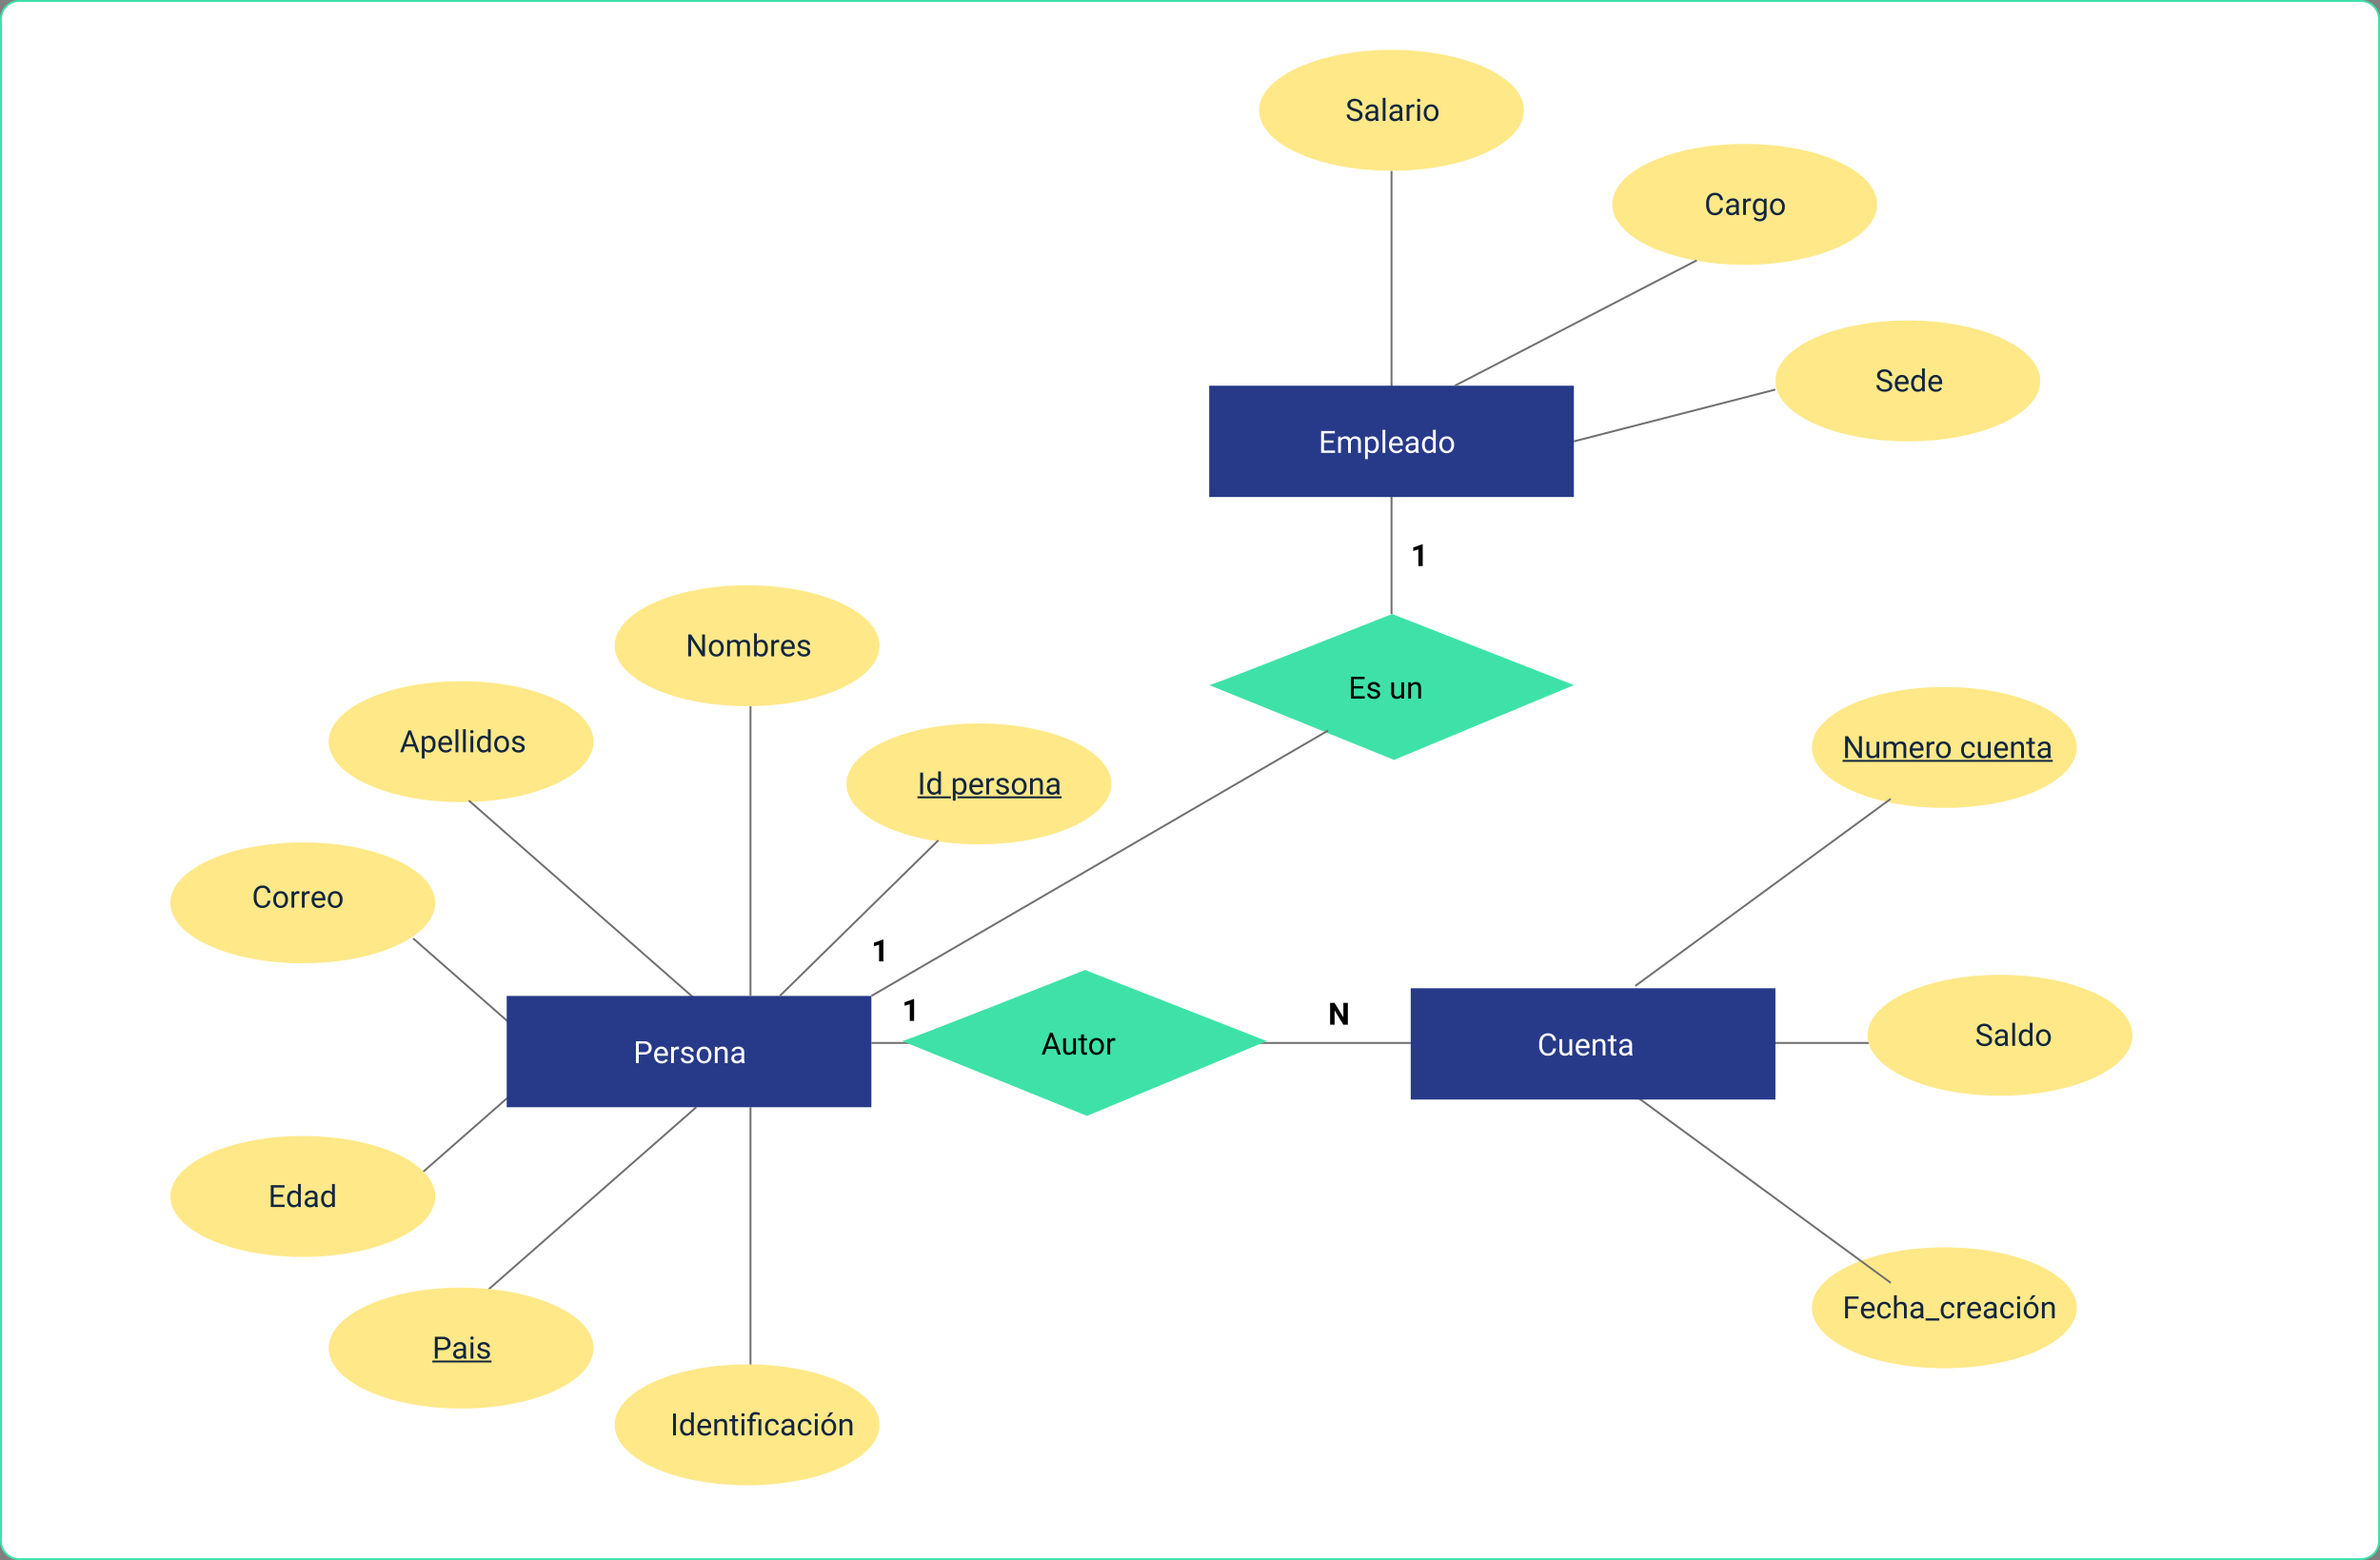 <svg xmlns="http://www.w3.org/2000/svg" width="1240" height="813" viewBox="0 0 1240 813">
  <rect x="0" y="0" width="1240" height="813" fill="#808080" stroke="none"/>
  <g id="_36" data-name="36" transform="translate(-180 -14247)">
    <g id="Trazado_830041" data-name="Trazado 830041" transform="translate(180 14247)" fill="#fff">
      <path d="M 1230 812.5 L 10 812.5 C 4.762 812.5 0.5 808.238 0.5 803 L 0.5 10 C 0.5 4.762 4.762 0.5 10 0.5 L 1230 0.5 C 1235.238 0.5 1239.5 4.762 1239.5 10 L 1239.5 803 C 1239.5 808.238 1235.238 812.5 1230 812.5 Z" stroke="none"/>
      <path d="M 10 1 C 5.037 1 1 5.037 1 10 L 1 803 C 1 807.963 5.037 812 10 812 L 1230 812 C 1234.963 812 1239 807.963 1239 803 L 1239 10 C 1239 5.037 1234.963 1 1230 1 L 10 1 M 10 0 L 1230 0 C 1235.523 0 1240 4.477 1240 10 L 1240 803 C 1240 808.523 1235.523 813 1230 813 L 10 813 C 4.477 813 0 808.523 0 803 L 0 10 C 0 4.477 4.477 0 10 0 Z" stroke="none" fill="#3ee2a8"/>
    </g>
    <path id="Trazado_830042" data-name="Trazado 830042" d="M69,0c38.108,0,69,14.1,69,31.5S107.108,63,69,63,0,48.9,0,31.5,30.892,0,69,0Z" transform="translate(351.242 14602)" fill="#ffe888"/>
    <path id="Trazado_830043" data-name="Trazado 830043" d="M7.6-2.977H2.836L1.766,0H.219L4.563-11.375H5.875L10.227,0H8.688ZM3.289-4.2H7.156L5.219-9.523Zm15.383.07a5.062,5.062,0,0,1-.883,3.109A2.829,2.829,0,0,1,15.4.156,3.1,3.1,0,0,1,12.977-.82V3.25H11.531v-11.7h1.32l.07.938a2.977,2.977,0,0,1,2.453-1.094,2.882,2.882,0,0,1,2.41,1.148,5.117,5.117,0,0,1,.887,3.2ZM17.227-4.3a3.735,3.735,0,0,0-.609-2.258,1.963,1.963,0,0,0-1.672-.828,2.125,2.125,0,0,0-1.969,1.164V-2.18a2.129,2.129,0,0,0,1.984,1.156,1.954,1.954,0,0,0,1.652-.824A4.077,4.077,0,0,0,17.227-4.3ZM24.016.156a3.693,3.693,0,0,1-2.8-1.129,4.19,4.19,0,0,1-1.078-3.02v-.266a5.073,5.073,0,0,1,.48-2.246,3.748,3.748,0,0,1,1.344-1.547,3.378,3.378,0,0,1,1.871-.559A3.166,3.166,0,0,1,26.4-7.523a4.7,4.7,0,0,1,.914,3.109v.6H21.586a3,3,0,0,0,.73,2.02,2.3,2.3,0,0,0,1.777.77,2.517,2.517,0,0,0,1.3-.312,3.259,3.259,0,0,0,.93-.828l.883.688A3.55,3.55,0,0,1,24.016.156Zm-.18-7.578a1.928,1.928,0,0,0-1.469.637A3.1,3.1,0,0,0,21.633-5h4.234v-.109a2.753,2.753,0,0,0-.594-1.707A1.815,1.815,0,0,0,23.836-7.422ZM30.555,0H29.109V-12h1.445Zm3.883,0H32.992V-12h1.445ZM38.32,0H36.875V-8.453H38.32ZM36.758-10.7a.863.863,0,0,1,.215-.594.807.807,0,0,1,.637-.242.819.819,0,0,1,.641.242.854.854,0,0,1,.219.594.826.826,0,0,1-.219.586.834.834,0,0,1-.641.234.821.821,0,0,1-.637-.234A.834.834,0,0,1,36.758-10.7Zm3.523,6.4A4.952,4.952,0,0,1,41.2-7.426a2.915,2.915,0,0,1,2.414-1.184,2.932,2.932,0,0,1,2.352,1.016V-12h1.445V0H46.086l-.07-.906A2.943,2.943,0,0,1,43.6.156a2.887,2.887,0,0,1-2.395-1.2,5.008,5.008,0,0,1-.926-3.141Zm1.445.164a3.749,3.749,0,0,0,.594,2.25,1.92,1.92,0,0,0,1.641.813A2.108,2.108,0,0,0,45.969-2.3V-6.187a2.125,2.125,0,0,0-1.992-1.2,1.929,1.929,0,0,0-1.656.82A4.128,4.128,0,0,0,41.727-4.133ZM49.273-4.3a4.993,4.993,0,0,1,.488-2.234A3.643,3.643,0,0,1,51.121-8.07a3.7,3.7,0,0,1,1.988-.539,3.565,3.565,0,0,1,2.793,1.2,4.6,4.6,0,0,1,1.066,3.18v.1A5.036,5.036,0,0,1,56.5-1.918,3.589,3.589,0,0,1,55.145-.391a3.743,3.743,0,0,1-2.02.547,3.556,3.556,0,0,1-2.785-1.2A4.575,4.575,0,0,1,49.273-4.2Zm1.453.172a3.616,3.616,0,0,0,.652,2.258,2.088,2.088,0,0,0,1.746.852,2.075,2.075,0,0,0,1.75-.863A3.955,3.955,0,0,0,55.523-4.3a3.61,3.61,0,0,0-.66-2.254,2.1,2.1,0,0,0-1.754-.863,2.075,2.075,0,0,0-1.727.852A3.925,3.925,0,0,0,50.727-4.133ZM63.7-2.242a1.064,1.064,0,0,0-.441-.91,4.249,4.249,0,0,0-1.539-.559,7.277,7.277,0,0,1-1.742-.562,2.479,2.479,0,0,1-.953-.781,1.869,1.869,0,0,1-.309-1.078A2.193,2.193,0,0,1,59.6-7.891a3.432,3.432,0,0,1,2.246-.719,3.532,3.532,0,0,1,2.332.742,2.357,2.357,0,0,1,.895,1.9H63.617a1.3,1.3,0,0,0-.5-1.023,1.888,1.888,0,0,0-1.27-.43,1.976,1.976,0,0,0-1.234.344,1.082,1.082,0,0,0-.445.9.877.877,0,0,0,.414.789,5.1,5.1,0,0,0,1.5.508,7.8,7.8,0,0,1,1.754.578,2.558,2.558,0,0,1,1,.809,1.988,1.988,0,0,1,.324,1.152,2.163,2.163,0,0,1-.906,1.816,3.8,3.8,0,0,1-2.352.684,4.257,4.257,0,0,1-1.8-.359,2.922,2.922,0,0,1-1.223-1A2.42,2.42,0,0,1,58.43-2.6h1.445a1.5,1.5,0,0,0,.582,1.152,2.258,2.258,0,0,0,1.434.426,2.331,2.331,0,0,0,1.316-.332A1.02,1.02,0,0,0,63.7-2.242Z" transform="translate(388.242 14639)" fill="#12263f"/>
    <path id="Trazado_830044" data-name="Trazado 830044" d="M69,0c38.108,0,69,14.1,69,31.5S107.108,63,69,63,0,48.9,0,31.5,30.892,0,69,0Z" transform="translate(268.758 14686)" fill="#ffe888"/>
    <path id="Trazado_830045" data-name="Trazado 830045" d="M9.688-3.609A4.185,4.185,0,0,1,8.355-.824a4.365,4.365,0,0,1-2.98.98,4.008,4.008,0,0,1-3.23-1.445A5.815,5.815,0,0,1,.93-5.156V-6.25A6.481,6.481,0,0,1,1.5-9.039,4.231,4.231,0,0,1,3.1-10.887a4.47,4.47,0,0,1,2.406-.645A4.11,4.11,0,0,1,8.414-10.52a4.235,4.235,0,0,1,1.273,2.8H8.18a3.268,3.268,0,0,0-.848-1.975A2.565,2.565,0,0,0,5.508-10.3,2.684,2.684,0,0,0,3.254-9.241a4.882,4.882,0,0,0-.816,3.026v1.1a5.018,5.018,0,0,0,.773,2.948A2.5,2.5,0,0,0,5.375-1.07a2.887,2.887,0,0,0,1.918-.566A3.143,3.143,0,0,0,8.18-3.609Zm1.438-.7a4.993,4.993,0,0,1,.488-2.234A3.643,3.643,0,0,1,12.973-8.07a3.7,3.7,0,0,1,1.988-.539,3.565,3.565,0,0,1,2.793,1.2,4.6,4.6,0,0,1,1.066,3.18v.1a5.036,5.036,0,0,1-.473,2.215A3.589,3.589,0,0,1,17-.391a3.743,3.743,0,0,1-2.02.547,3.556,3.556,0,0,1-2.785-1.2A4.575,4.575,0,0,1,11.125-4.2Zm1.453.172a3.616,3.616,0,0,0,.652,2.258,2.088,2.088,0,0,0,1.746.852,2.075,2.075,0,0,0,1.75-.863A3.955,3.955,0,0,0,17.375-4.3a3.61,3.61,0,0,0-.66-2.254,2.1,2.1,0,0,0-1.754-.863,2.075,2.075,0,0,0-1.727.852A3.925,3.925,0,0,0,12.578-4.133ZM24.719-7.156a4.331,4.331,0,0,0-.711-.055A1.9,1.9,0,0,0,22.078-6V0H20.633V-8.453h1.406l.023.977a2.251,2.251,0,0,1,2.016-1.133,1.477,1.477,0,0,1,.641.109Zm5.414,0a4.331,4.331,0,0,0-.711-.055A1.9,1.9,0,0,0,27.492-6V0H26.047V-8.453h1.406l.023.977a2.251,2.251,0,0,1,2.016-1.133,1.477,1.477,0,0,1,.641.109ZM34.969.156a3.693,3.693,0,0,1-2.8-1.129,4.19,4.19,0,0,1-1.078-3.02v-.266a5.073,5.073,0,0,1,.48-2.246,3.748,3.748,0,0,1,1.344-1.547,3.378,3.378,0,0,1,1.871-.559,3.166,3.166,0,0,1,2.563,1.086,4.7,4.7,0,0,1,.914,3.109v.6H32.539a3,3,0,0,0,.73,2.02,2.3,2.3,0,0,0,1.777.77,2.517,2.517,0,0,0,1.3-.312,3.259,3.259,0,0,0,.93-.828l.883.688A3.55,3.55,0,0,1,34.969.156Zm-.18-7.578a1.928,1.928,0,0,0-1.469.637A3.1,3.1,0,0,0,32.586-5H36.82v-.109a2.753,2.753,0,0,0-.594-1.707A1.815,1.815,0,0,0,34.789-7.422ZM39.555-4.3a4.993,4.993,0,0,1,.488-2.234A3.643,3.643,0,0,1,41.4-8.07a3.7,3.7,0,0,1,1.988-.539,3.565,3.565,0,0,1,2.793,1.2,4.6,4.6,0,0,1,1.066,3.18v.1a5.036,5.036,0,0,1-.473,2.215A3.589,3.589,0,0,1,45.426-.391a3.743,3.743,0,0,1-2.02.547,3.556,3.556,0,0,1-2.785-1.2A4.575,4.575,0,0,1,39.555-4.2Zm1.453.172a3.616,3.616,0,0,0,.652,2.258,2.088,2.088,0,0,0,1.746.852,2.075,2.075,0,0,0,1.75-.863A3.955,3.955,0,0,0,45.8-4.3a3.61,3.61,0,0,0-.66-2.254,2.1,2.1,0,0,0-1.754-.863,2.075,2.075,0,0,0-1.727.852A3.925,3.925,0,0,0,41.008-4.133Z" transform="translate(311.242 14720)" fill="#12263f"/>
    <path id="Trazado_829598" data-name="Trazado 829598" d="M-5786.552-8106.016l53.037,46.542" transform="translate(6181.758 22842)" fill="none" stroke="#707070" stroke-width="1"/>
    <path id="Trazado_829599" data-name="Trazado 829599" d="M-5786.552-8059.475l53.037-46.542" transform="translate(6181.758 22921.746)" fill="none" stroke="#707070" stroke-width="1"/>
    <path id="Trazado_830046" data-name="Trazado 830046" d="M69,0c38.108,0,69,14.1,69,31.5S107.108,63,69,63,0,48.9,0,31.5,30.892,0,69,0Z" transform="translate(268.758 14839)" fill="#ffe888"/>
    <path id="Trazado_830047" data-name="Trazado 830047" d="M7.75-5.258H2.82v4.031H8.547V0H1.32V-11.375H8.469v1.227H2.82v3.664H7.75ZM9.836-4.3a4.952,4.952,0,0,1,.922-3.129,2.915,2.915,0,0,1,2.414-1.184,2.932,2.932,0,0,1,2.352,1.016V-12h1.445V0H15.641l-.07-.906A2.943,2.943,0,0,1,13.156.156a2.887,2.887,0,0,1-2.395-1.2,5.008,5.008,0,0,1-.926-3.141Zm1.445.164a3.749,3.749,0,0,0,.594,2.25,1.92,1.92,0,0,0,1.641.813A2.108,2.108,0,0,0,15.523-2.3V-6.187a2.125,2.125,0,0,0-1.992-1.2,1.929,1.929,0,0,0-1.656.82A4.128,4.128,0,0,0,11.281-4.133ZM24.43,0a3.036,3.036,0,0,1-.2-.891A3.225,3.225,0,0,1,21.82.156,2.984,2.984,0,0,1,19.77-.551a2.287,2.287,0,0,1-.8-1.793,2.39,2.39,0,0,1,1-2.051,4.733,4.733,0,0,1,2.824-.73H24.2v-.664A1.623,1.623,0,0,0,23.75-7a1.821,1.821,0,0,0-1.336-.449,2.108,2.108,0,0,0-1.3.391,1.151,1.151,0,0,0-.523.945H19.141a2,2,0,0,1,.449-1.223,3.066,3.066,0,0,1,1.219-.934A4.1,4.1,0,0,1,22.5-8.609a3.342,3.342,0,0,1,2.289.73,2.635,2.635,0,0,1,.859,2.012v3.891a4.757,4.757,0,0,0,.3,1.852V0Zm-2.4-1.1a2.54,2.54,0,0,0,1.289-.352,2.127,2.127,0,0,0,.883-.914V-4.1H23.07q-2.656,0-2.656,1.555a1.316,1.316,0,0,0,.453,1.063A1.742,1.742,0,0,0,22.031-1.1Zm5.531-3.2a4.952,4.952,0,0,1,.922-3.129A2.915,2.915,0,0,1,30.9-8.609,2.932,2.932,0,0,1,33.25-7.594V-12H34.7V0H33.367L33.3-.906A2.943,2.943,0,0,1,30.883.156a2.887,2.887,0,0,1-2.395-1.2,5.008,5.008,0,0,1-.926-3.141Zm1.445.164a3.749,3.749,0,0,0,.594,2.25,1.92,1.92,0,0,0,1.641.813A2.108,2.108,0,0,0,33.25-2.3V-6.187a2.125,2.125,0,0,0-1.992-1.2,1.929,1.929,0,0,0-1.656.82A4.128,4.128,0,0,0,29.008-4.133Z" transform="translate(319.758 14876)" fill="#12263f"/>
    <path id="Trazado_829600" data-name="Trazado 829600" d="M-5786.552-8106.016l131.484,115.383" transform="translate(6210.794 22770.16)" fill="none" stroke="#707070" stroke-width="1"/>
    <path id="Trazado_829601" data-name="Trazado 829601" d="M-5786.552-7990.633l131.484-115.383" transform="translate(6197.794 22930.016)" fill="none" stroke="#707070" stroke-width="1"/>
    <path id="Trazado_830048" data-name="Trazado 830048" d="M69,0c38.108,0,69,14.1,69,31.5S107.108,63,69,63,0,48.9,0,31.5,30.892,0,69,0Z" transform="translate(351.242 14918)" fill="#ffe888"/>
    <path id="Trazado_830049" data-name="Trazado 830049" d="M2.82-4.453V0H1.32V-11.375h4.2a4.215,4.215,0,0,1,2.926.953A3.231,3.231,0,0,1,9.5-7.9,3.189,3.189,0,0,1,8.465-5.348,4.4,4.4,0,0,1,5.5-4.453Zm0-1.227h2.7a2.7,2.7,0,0,0,1.844-.567A2.075,2.075,0,0,0,8-7.887a2.143,2.143,0,0,0-.641-1.628A2.525,2.525,0,0,0,5.6-10.148H2.82ZM16.32,0a3.036,3.036,0,0,1-.2-.891A3.225,3.225,0,0,1,13.711.156,2.984,2.984,0,0,1,11.66-.551a2.287,2.287,0,0,1-.8-1.793,2.39,2.39,0,0,1,1-2.051,4.733,4.733,0,0,1,2.824-.73h1.406v-.664A1.623,1.623,0,0,0,15.641-7,1.821,1.821,0,0,0,14.3-7.445a2.107,2.107,0,0,0-1.3.391,1.151,1.151,0,0,0-.523.945H11.031a2,2,0,0,1,.449-1.223A3.066,3.066,0,0,1,12.7-8.266a4.1,4.1,0,0,1,1.691-.344,3.342,3.342,0,0,1,2.289.73,2.635,2.635,0,0,1,.859,2.012v3.891a4.757,4.757,0,0,0,.3,1.852V0Zm-2.4-1.1a2.54,2.54,0,0,0,1.289-.352,2.127,2.127,0,0,0,.883-.914V-4.1H14.961Q12.3-4.1,12.3-2.547a1.316,1.316,0,0,0,.453,1.063A1.742,1.742,0,0,0,13.922-1.1ZM21.375,0H19.93V-8.453h1.445ZM19.813-10.7a.863.863,0,0,1,.215-.594.807.807,0,0,1,.637-.242.819.819,0,0,1,.641.242.854.854,0,0,1,.219.594.826.826,0,0,1-.219.586.834.834,0,0,1-.641.234.821.821,0,0,1-.637-.234A.834.834,0,0,1,19.813-10.7Zm8.8,8.453a1.064,1.064,0,0,0-.441-.91,4.249,4.249,0,0,0-1.539-.559,7.277,7.277,0,0,1-1.742-.562,2.479,2.479,0,0,1-.953-.781,1.869,1.869,0,0,1-.309-1.078A2.193,2.193,0,0,1,24.5-7.891a3.432,3.432,0,0,1,2.246-.719,3.532,3.532,0,0,1,2.332.742,2.357,2.357,0,0,1,.895,1.9H28.523a1.3,1.3,0,0,0-.5-1.023,1.888,1.888,0,0,0-1.27-.43,1.976,1.976,0,0,0-1.234.344,1.082,1.082,0,0,0-.445.9.877.877,0,0,0,.414.789,5.1,5.1,0,0,0,1.5.508,7.8,7.8,0,0,1,1.754.578,2.558,2.558,0,0,1,1,.809,1.988,1.988,0,0,1,.324,1.152,2.163,2.163,0,0,1-.906,1.816A3.8,3.8,0,0,1,26.8.156,4.257,4.257,0,0,1,25-.2a2.922,2.922,0,0,1-1.223-1A2.42,2.42,0,0,1,23.336-2.6h1.445a1.5,1.5,0,0,0,.582,1.152,2.258,2.258,0,0,0,1.434.426,2.331,2.331,0,0,0,1.316-.332A1.02,1.02,0,0,0,28.609-2.242ZM0,1H30.844V2H0Z" transform="translate(405.242 14955)" fill="#12263f"/>
    <path id="Trazado_830050" data-name="Trazado 830050" d="M0,0H190V58H0Z" transform="translate(444 14766)" fill="#273a89"/>
    <path id="Trazado_830051" data-name="Trazado 830051" d="M2.82-4.453V0H1.32V-11.375h4.2a4.215,4.215,0,0,1,2.926.953A3.231,3.231,0,0,1,9.5-7.9,3.189,3.189,0,0,1,8.465-5.348,4.4,4.4,0,0,1,5.5-4.453Zm0-1.227h2.7a2.7,2.7,0,0,0,1.844-.567A2.075,2.075,0,0,0,8-7.887a2.143,2.143,0,0,0-.641-1.628A2.525,2.525,0,0,0,5.6-10.148H2.82ZM14.7.156A3.693,3.693,0,0,1,11.9-.973a4.19,4.19,0,0,1-1.078-3.02v-.266A5.073,5.073,0,0,1,11.3-6.5a3.748,3.748,0,0,1,1.344-1.547,3.378,3.378,0,0,1,1.871-.559,3.166,3.166,0,0,1,2.563,1.086,4.7,4.7,0,0,1,.914,3.109v.6H12.266A3,3,0,0,0,13-1.793a2.3,2.3,0,0,0,1.777.77,2.517,2.517,0,0,0,1.3-.312A3.259,3.259,0,0,0,17-2.164l.883.688A3.55,3.55,0,0,1,14.7.156Zm-.18-7.578a1.928,1.928,0,0,0-1.469.637A3.1,3.1,0,0,0,12.313-5h4.234v-.109a2.753,2.753,0,0,0-.594-1.707A1.815,1.815,0,0,0,14.516-7.422Zm9.234.266a4.331,4.331,0,0,0-.711-.055A1.9,1.9,0,0,0,21.109-6V0H19.664V-8.453H21.07l.023.977a2.251,2.251,0,0,1,2.016-1.133,1.477,1.477,0,0,1,.641.109ZM30-2.242a1.064,1.064,0,0,0-.441-.91,4.249,4.249,0,0,0-1.539-.559,7.277,7.277,0,0,1-1.742-.562,2.479,2.479,0,0,1-.953-.781,1.869,1.869,0,0,1-.309-1.078,2.193,2.193,0,0,1,.879-1.758,3.432,3.432,0,0,1,2.246-.719,3.532,3.532,0,0,1,2.332.742,2.357,2.357,0,0,1,.895,1.9H29.914a1.3,1.3,0,0,0-.5-1.023,1.888,1.888,0,0,0-1.27-.43,1.976,1.976,0,0,0-1.234.344,1.082,1.082,0,0,0-.445.9.877.877,0,0,0,.414.789,5.1,5.1,0,0,0,1.5.508,7.8,7.8,0,0,1,1.754.578,2.558,2.558,0,0,1,1,.809,1.988,1.988,0,0,1,.324,1.152,2.163,2.163,0,0,1-.906,1.816,3.8,3.8,0,0,1-2.352.684,4.257,4.257,0,0,1-1.8-.359,2.922,2.922,0,0,1-1.223-1A2.42,2.42,0,0,1,24.727-2.6h1.445a1.5,1.5,0,0,0,.582,1.152,2.258,2.258,0,0,0,1.434.426A2.331,2.331,0,0,0,29.5-1.355,1.02,1.02,0,0,0,30-2.242ZM32.945-4.3a4.993,4.993,0,0,1,.488-2.234A3.643,3.643,0,0,1,34.793-8.07a3.7,3.7,0,0,1,1.988-.539,3.565,3.565,0,0,1,2.793,1.2,4.6,4.6,0,0,1,1.066,3.18v.1a5.036,5.036,0,0,1-.473,2.215A3.589,3.589,0,0,1,38.816-.391,3.743,3.743,0,0,1,36.8.156a3.556,3.556,0,0,1-2.785-1.2A4.575,4.575,0,0,1,32.945-4.2Zm1.453.172a3.616,3.616,0,0,0,.652,2.258,2.088,2.088,0,0,0,1.746.852,2.075,2.075,0,0,0,1.75-.863A3.955,3.955,0,0,0,39.2-4.3a3.61,3.61,0,0,0-.66-2.254,2.1,2.1,0,0,0-1.754-.863,2.075,2.075,0,0,0-1.727.852A3.925,3.925,0,0,0,34.4-4.133Zm9.422-4.32.047,1.063A3.08,3.08,0,0,1,46.4-8.609q2.68,0,2.7,3.023V0H47.656V-5.594a1.946,1.946,0,0,0-.418-1.352,1.675,1.675,0,0,0-1.277-.437,2.086,2.086,0,0,0-1.234.375,2.546,2.546,0,0,0-.828.984V0H42.453V-8.453ZM56.5,0a3.036,3.036,0,0,1-.2-.891A3.225,3.225,0,0,1,53.891.156,2.984,2.984,0,0,1,51.84-.551a2.287,2.287,0,0,1-.8-1.793,2.39,2.39,0,0,1,1-2.051,4.733,4.733,0,0,1,2.824-.73h1.406v-.664A1.623,1.623,0,0,0,55.82-7a1.821,1.821,0,0,0-1.336-.449,2.107,2.107,0,0,0-1.3.391,1.151,1.151,0,0,0-.523.945H51.211a2,2,0,0,1,.449-1.223,3.066,3.066,0,0,1,1.219-.934,4.1,4.1,0,0,1,1.691-.344,3.342,3.342,0,0,1,2.289.73,2.635,2.635,0,0,1,.859,2.012v3.891a4.757,4.757,0,0,0,.3,1.852V0ZM54.1-1.1a2.54,2.54,0,0,0,1.289-.352,2.127,2.127,0,0,0,.883-.914V-4.1H55.141q-2.656,0-2.656,1.555a1.316,1.316,0,0,0,.453,1.063A1.742,1.742,0,0,0,54.1-1.1Z" transform="translate(510 14801)" fill="#fff"/>
    <path id="Trazado_829634" data-name="Trazado 829634" d="M-5624.234-6421v-150.937" transform="translate(6195.242 21187)" fill="none" stroke="#707070" stroke-width="1"/>
    <path id="Trazado_829635" data-name="Trazado 829635" d="M-5624.234-6421v-150.937" transform="translate(6195.242 21395.938)" fill="none" stroke="#707070" stroke-width="1"/>
    <path id="Trazado_830052" data-name="Trazado 830052" d="M69,0c38.108,0,69,14.1,69,31.5S107.108,63,69,63,0,48.9,0,31.5,30.892,0,69,0Z" transform="translate(500.242 14552)" fill="#ffe888"/>
    <path id="Trazado_830053" data-name="Trazado 830053" d="M10.063,0H8.555L2.828-8.766V0H1.32V-11.375H2.828L8.57-2.57v-8.8h1.492Zm2.055-4.3a4.993,4.993,0,0,1,.488-2.234A3.643,3.643,0,0,1,13.965-8.07a3.7,3.7,0,0,1,1.988-.539,3.565,3.565,0,0,1,2.793,1.2,4.6,4.6,0,0,1,1.066,3.18v.1a5.036,5.036,0,0,1-.473,2.215A3.589,3.589,0,0,1,17.988-.391a3.743,3.743,0,0,1-2.02.547,3.556,3.556,0,0,1-2.785-1.2A4.575,4.575,0,0,1,12.117-4.2Zm1.453.172a3.616,3.616,0,0,0,.652,2.258,2.088,2.088,0,0,0,1.746.852,2.075,2.075,0,0,0,1.75-.863A3.955,3.955,0,0,0,18.367-4.3a3.61,3.61,0,0,0-.66-2.254,2.1,2.1,0,0,0-1.754-.863,2.075,2.075,0,0,0-1.727.852A3.925,3.925,0,0,0,13.57-4.133Zm9.414-4.32.039.938a3.122,3.122,0,0,1,2.508-1.094A2.417,2.417,0,0,1,27.945-7.25a3.2,3.2,0,0,1,1.1-.984,3.242,3.242,0,0,1,1.6-.375q2.781,0,2.828,2.945V0H32.023V-5.578a1.941,1.941,0,0,0-.414-1.355,1.823,1.823,0,0,0-1.391-.449,1.916,1.916,0,0,0-1.336.48,1.949,1.949,0,0,0-.617,1.293V0H26.813V-5.539a1.613,1.613,0,0,0-1.8-1.844,1.934,1.934,0,0,0-1.945,1.211V0H21.617V-8.453ZM42.8-4.133a5.026,5.026,0,0,1-.891,3.113A2.846,2.846,0,0,1,39.523.156,2.947,2.947,0,0,1,37.047-.977L36.977,0H35.648V-12h1.445v4.477a2.93,2.93,0,0,1,2.414-1.086,2.863,2.863,0,0,1,2.418,1.164A5.177,5.177,0,0,1,42.8-4.258ZM41.359-4.3a3.906,3.906,0,0,0-.57-2.281,1.888,1.888,0,0,0-1.641-.8,2.122,2.122,0,0,0-2.055,1.328V-2.4a2.181,2.181,0,0,0,2.07,1.328,1.878,1.878,0,0,0,1.617-.8A4.153,4.153,0,0,0,41.359-4.3Zm7.352-2.859A4.331,4.331,0,0,0,48-7.211,1.9,1.9,0,0,0,46.07-6V0H44.625V-8.453h1.406l.023.977A2.251,2.251,0,0,1,48.07-8.609a1.477,1.477,0,0,1,.641.109ZM53.547.156a3.693,3.693,0,0,1-2.8-1.129,4.19,4.19,0,0,1-1.078-3.02v-.266a5.073,5.073,0,0,1,.48-2.246A3.748,3.748,0,0,1,51.5-8.051a3.378,3.378,0,0,1,1.871-.559A3.166,3.166,0,0,1,55.93-7.523a4.7,4.7,0,0,1,.914,3.109v.6H51.117a3,3,0,0,0,.73,2.02,2.3,2.3,0,0,0,1.777.77,2.517,2.517,0,0,0,1.3-.312,3.259,3.259,0,0,0,.93-.828l.883.688A3.55,3.55,0,0,1,53.547.156Zm-.18-7.578a1.928,1.928,0,0,0-1.469.637A3.1,3.1,0,0,0,51.164-5H55.4v-.109A2.753,2.753,0,0,0,54.8-6.816,1.815,1.815,0,0,0,53.367-7.422Zm10.07,5.18A1.064,1.064,0,0,0,63-3.152a4.249,4.249,0,0,0-1.539-.559,7.277,7.277,0,0,1-1.742-.562,2.479,2.479,0,0,1-.953-.781,1.869,1.869,0,0,1-.309-1.078,2.193,2.193,0,0,1,.879-1.758,3.432,3.432,0,0,1,2.246-.719,3.532,3.532,0,0,1,2.332.742,2.357,2.357,0,0,1,.895,1.9H63.352a1.3,1.3,0,0,0-.5-1.023,1.888,1.888,0,0,0-1.27-.43,1.976,1.976,0,0,0-1.234.344,1.082,1.082,0,0,0-.445.9.877.877,0,0,0,.414.789,5.1,5.1,0,0,0,1.5.508,7.8,7.8,0,0,1,1.754.578,2.558,2.558,0,0,1,1,.809,1.988,1.988,0,0,1,.324,1.152,2.163,2.163,0,0,1-.906,1.816,3.8,3.8,0,0,1-2.352.684,4.257,4.257,0,0,1-1.8-.359,2.922,2.922,0,0,1-1.223-1A2.42,2.42,0,0,1,58.164-2.6h1.445a1.5,1.5,0,0,0,.582,1.152,2.258,2.258,0,0,0,1.434.426,2.331,2.331,0,0,0,1.316-.332A1.02,1.02,0,0,0,63.438-2.242Z" transform="translate(537.242 14589)" fill="#12263f"/>
    <path id="Trazado_830054" data-name="Trazado 830054" d="M69,0c38.108,0,69,14.1,69,31.5S107.108,63,69,63,0,48.9,0,31.5,30.892,0,69,0Z" transform="translate(500.242 14958)" fill="#ffe888"/>
    <path id="Trazado_830055" data-name="Trazado 830055" d="M2.93,0H1.43V-11.375h1.5ZM5.094-4.3a4.952,4.952,0,0,1,.922-3.129A2.915,2.915,0,0,1,8.43-8.609a2.932,2.932,0,0,1,2.352,1.016V-12h1.445V0H10.9l-.07-.906A2.943,2.943,0,0,1,8.414.156a2.887,2.887,0,0,1-2.395-1.2,5.008,5.008,0,0,1-.926-3.141Zm1.445.164a3.749,3.749,0,0,0,.594,2.25,1.92,1.92,0,0,0,1.641.813A2.108,2.108,0,0,0,10.781-2.3V-6.187a2.125,2.125,0,0,0-1.992-1.2,1.929,1.929,0,0,0-1.656.82A4.128,4.128,0,0,0,6.539-4.133ZM17.977.156a3.693,3.693,0,0,1-2.8-1.129A4.19,4.19,0,0,1,14.1-3.992v-.266a5.073,5.073,0,0,1,.48-2.246,3.748,3.748,0,0,1,1.344-1.547A3.378,3.378,0,0,1,17.8-8.609a3.166,3.166,0,0,1,2.563,1.086,4.7,4.7,0,0,1,.914,3.109v.6H15.547a3,3,0,0,0,.73,2.02,2.3,2.3,0,0,0,1.777.77,2.517,2.517,0,0,0,1.3-.312,3.259,3.259,0,0,0,.93-.828l.883.688A3.55,3.55,0,0,1,17.977.156ZM17.8-7.422a1.928,1.928,0,0,0-1.469.637A3.1,3.1,0,0,0,15.594-5h4.234v-.109a2.753,2.753,0,0,0-.594-1.707A1.815,1.815,0,0,0,17.8-7.422Zm6.516-1.031.047,1.063a3.08,3.08,0,0,1,2.531-1.219q2.68,0,2.7,3.023V0H28.148V-5.594a1.946,1.946,0,0,0-.418-1.352,1.675,1.675,0,0,0-1.277-.437,2.086,2.086,0,0,0-1.234.375,2.546,2.546,0,0,0-.828.984V0H22.945V-8.453ZM33.734-10.5v2.047h1.578v1.117H33.734v5.249a1.173,1.173,0,0,0,.211.763.888.888,0,0,0,.719.254,3.5,3.5,0,0,0,.688-.094V0a4.215,4.215,0,0,1-1.109.155A1.8,1.8,0,0,1,32.781-.43a2.517,2.517,0,0,1-.492-1.664V-7.336H30.75V-8.453h1.539V-10.5ZM38.57,0H37.125V-8.453H38.57ZM37.008-10.7a.863.863,0,0,1,.215-.594.807.807,0,0,1,.637-.242.819.819,0,0,1,.641.242.854.854,0,0,1,.219.594.826.826,0,0,1-.219.586.834.834,0,0,1-.641.234.821.821,0,0,1-.637-.234A.834.834,0,0,1,37.008-10.7ZM41.367,0V-7.336H40.031V-8.453h1.336v-.719a2.937,2.937,0,0,1,.809-2.2,3.136,3.136,0,0,1,2.285-.789,6.881,6.881,0,0,1,2.211.477l-.242,1.219a5.008,5.008,0,0,0-1.859-.391,1.819,1.819,0,0,0-1.34.418,1.723,1.723,0,0,0-.41,1.254v.734h1.727v1.117H42.82V0Zm6.023,0H45.938V-8.453h1.453Zm5.742-1.023a2.082,2.082,0,0,0,1.352-.469,1.649,1.649,0,0,0,.641-1.172h1.367a2.621,2.621,0,0,1-.5,1.383,3.293,3.293,0,0,1-1.23,1.047,3.55,3.55,0,0,1-1.629.391A3.482,3.482,0,0,1,50.387-1a4.59,4.59,0,0,1-1.02-3.152v-.242a5.089,5.089,0,0,1,.453-2.2,3.451,3.451,0,0,1,1.3-1.492,3.7,3.7,0,0,1,2-.531,3.39,3.39,0,0,1,2.363.852,3.043,3.043,0,0,1,1,2.211H55.125A1.992,1.992,0,0,0,54.5-6.895a1.932,1.932,0,0,0-1.379-.527,2.023,2.023,0,0,0-1.707.793,3.724,3.724,0,0,0-.605,2.293v.273a3.65,3.65,0,0,0,.6,2.25A2.033,2.033,0,0,0,53.133-1.023ZM63.336,0a3.036,3.036,0,0,1-.2-.891A3.225,3.225,0,0,1,60.727.156a2.984,2.984,0,0,1-2.051-.707,2.287,2.287,0,0,1-.8-1.793,2.39,2.39,0,0,1,1-2.051,4.733,4.733,0,0,1,2.824-.73h1.406v-.664A1.623,1.623,0,0,0,62.656-7a1.821,1.821,0,0,0-1.336-.449,2.107,2.107,0,0,0-1.3.391,1.151,1.151,0,0,0-.523.945H58.047A2,2,0,0,1,58.5-7.332a3.066,3.066,0,0,1,1.219-.934,4.1,4.1,0,0,1,1.691-.344,3.342,3.342,0,0,1,2.289.73,2.635,2.635,0,0,1,.859,2.012v3.891a4.757,4.757,0,0,0,.3,1.852V0Zm-2.4-1.1a2.54,2.54,0,0,0,1.289-.352,2.127,2.127,0,0,0,.883-.914V-4.1H61.977q-2.656,0-2.656,1.555a1.316,1.316,0,0,0,.453,1.063A1.742,1.742,0,0,0,60.938-1.1Zm9.273.078a2.082,2.082,0,0,0,1.352-.469A1.649,1.649,0,0,0,72.2-2.664H73.57a2.621,2.621,0,0,1-.5,1.383A3.293,3.293,0,0,1,71.84-.234a3.55,3.55,0,0,1-1.629.391A3.482,3.482,0,0,1,67.465-1a4.59,4.59,0,0,1-1.02-3.152v-.242a5.089,5.089,0,0,1,.453-2.2,3.451,3.451,0,0,1,1.3-1.492,3.7,3.7,0,0,1,2-.531,3.39,3.39,0,0,1,2.363.852,3.043,3.043,0,0,1,1,2.211H72.2a1.992,1.992,0,0,0-.621-1.348A1.932,1.932,0,0,0,70.2-7.422a2.023,2.023,0,0,0-1.707.793,3.724,3.724,0,0,0-.605,2.293v.273a3.65,3.65,0,0,0,.6,2.25A2.033,2.033,0,0,0,70.211-1.023ZM76.766,0H75.32V-8.453h1.445ZM75.2-10.7a.863.863,0,0,1,.215-.594.807.807,0,0,1,.637-.242.819.819,0,0,1,.641.242.854.854,0,0,1,.219.594.826.826,0,0,1-.219.586.834.834,0,0,1-.641.234.821.821,0,0,1-.637-.234A.834.834,0,0,1,75.2-10.7ZM78.7-4.3a4.993,4.993,0,0,1,.488-2.234A3.643,3.643,0,0,1,80.543-8.07a3.7,3.7,0,0,1,1.988-.539,3.565,3.565,0,0,1,2.793,1.2,4.6,4.6,0,0,1,1.066,3.18v.1a5.036,5.036,0,0,1-.473,2.215A3.589,3.589,0,0,1,84.566-.391a3.743,3.743,0,0,1-2.02.547,3.556,3.556,0,0,1-2.785-1.2A4.575,4.575,0,0,1,78.7-4.2Zm1.453.172A3.616,3.616,0,0,0,80.8-1.875a2.088,2.088,0,0,0,1.746.852,2.075,2.075,0,0,0,1.75-.863A3.955,3.955,0,0,0,84.945-4.3a3.61,3.61,0,0,0-.66-2.254,2.1,2.1,0,0,0-1.754-.863A2.075,2.075,0,0,0,80.8-6.57,3.925,3.925,0,0,0,80.148-4.133ZM83.188-12h1.75L82.844-9.7l-1.164,0ZM89.57-8.453l.047,1.063a3.08,3.08,0,0,1,2.531-1.219q2.68,0,2.7,3.023V0H93.406V-5.594a1.946,1.946,0,0,0-.418-1.352,1.675,1.675,0,0,0-1.277-.437,2.086,2.086,0,0,0-1.234.375,2.546,2.546,0,0,0-.828.984V0H88.2V-8.453Z" transform="translate(529.242 14995)" fill="#12263f"/>
    <path id="Trazado_830056" data-name="Trazado 830056" d="M69,0c38.108,0,69,14.1,69,31.5S107.108,63,69,63,0,48.9,0,31.5,30.892,0,69,0Z" transform="translate(621 14624)" fill="#ffe888"/>
    <path id="Trazado_830057" data-name="Trazado 830057" d="M2.93,0H1.43V-11.375h1.5ZM5.094-4.3a4.952,4.952,0,0,1,.922-3.129A2.915,2.915,0,0,1,8.43-8.609a2.932,2.932,0,0,1,2.352,1.016V-12h1.445V0H10.9l-.07-.906A2.943,2.943,0,0,1,8.414.156a2.887,2.887,0,0,1-2.395-1.2,5.008,5.008,0,0,1-.926-3.141Zm1.445.164a3.749,3.749,0,0,0,.594,2.25,1.92,1.92,0,0,0,1.641.813A2.108,2.108,0,0,0,10.781-2.3V-6.187a2.125,2.125,0,0,0-1.992-1.2,1.929,1.929,0,0,0-1.656.82A4.128,4.128,0,0,0,6.539-4.133Zm19.031,0a5.062,5.062,0,0,1-.883,3.109A2.829,2.829,0,0,1,22.3.156,3.1,3.1,0,0,1,19.875-.82V3.25H18.43v-11.7h1.32l.07.938a2.977,2.977,0,0,1,2.453-1.094,2.882,2.882,0,0,1,2.41,1.148,5.117,5.117,0,0,1,.887,3.2ZM24.125-4.3a3.735,3.735,0,0,0-.609-2.258,1.963,1.963,0,0,0-1.672-.828,2.125,2.125,0,0,0-1.969,1.164V-2.18a2.129,2.129,0,0,0,1.984,1.156,1.954,1.954,0,0,0,1.652-.824A4.077,4.077,0,0,0,24.125-4.3ZM30.914.156a3.693,3.693,0,0,1-2.8-1.129,4.19,4.19,0,0,1-1.078-3.02v-.266A5.073,5.073,0,0,1,27.52-6.5a3.748,3.748,0,0,1,1.344-1.547,3.378,3.378,0,0,1,1.871-.559A3.166,3.166,0,0,1,33.3-7.523a4.7,4.7,0,0,1,.914,3.109v.6H28.484a3,3,0,0,0,.73,2.02,2.3,2.3,0,0,0,1.777.77,2.517,2.517,0,0,0,1.3-.312,3.259,3.259,0,0,0,.93-.828l.883.688A3.55,3.55,0,0,1,30.914.156Zm-.18-7.578a1.928,1.928,0,0,0-1.469.637A3.1,3.1,0,0,0,28.531-5h4.234v-.109a2.753,2.753,0,0,0-.594-1.707A1.815,1.815,0,0,0,30.734-7.422Zm9.234.266a4.331,4.331,0,0,0-.711-.055A1.9,1.9,0,0,0,37.328-6V0H35.883V-8.453h1.406l.023.977a2.251,2.251,0,0,1,2.016-1.133,1.477,1.477,0,0,1,.641.109Zm6.25,4.914a1.064,1.064,0,0,0-.441-.91,4.249,4.249,0,0,0-1.539-.559A7.277,7.277,0,0,1,42.5-4.273a2.479,2.479,0,0,1-.953-.781,1.869,1.869,0,0,1-.309-1.078,2.193,2.193,0,0,1,.879-1.758,3.432,3.432,0,0,1,2.246-.719,3.532,3.532,0,0,1,2.332.742,2.357,2.357,0,0,1,.895,1.9H46.133a1.3,1.3,0,0,0-.5-1.023,1.888,1.888,0,0,0-1.27-.43,1.976,1.976,0,0,0-1.234.344,1.082,1.082,0,0,0-.445.9.877.877,0,0,0,.414.789,5.1,5.1,0,0,0,1.5.508,7.8,7.8,0,0,1,1.754.578,2.558,2.558,0,0,1,1,.809,1.988,1.988,0,0,1,.324,1.152,2.163,2.163,0,0,1-.906,1.816,3.8,3.8,0,0,1-2.352.684,4.257,4.257,0,0,1-1.8-.359,2.922,2.922,0,0,1-1.223-1A2.42,2.42,0,0,1,40.945-2.6h1.445a1.5,1.5,0,0,0,.582,1.152,2.258,2.258,0,0,0,1.434.426,2.331,2.331,0,0,0,1.316-.332A1.02,1.02,0,0,0,46.219-2.242ZM49.164-4.3a4.993,4.993,0,0,1,.488-2.234A3.643,3.643,0,0,1,51.012-8.07,3.7,3.7,0,0,1,53-8.609a3.565,3.565,0,0,1,2.793,1.2,4.6,4.6,0,0,1,1.066,3.18v.1a5.036,5.036,0,0,1-.473,2.215A3.589,3.589,0,0,1,55.035-.391a3.743,3.743,0,0,1-2.02.547,3.556,3.556,0,0,1-2.785-1.2A4.575,4.575,0,0,1,49.164-4.2Zm1.453.172a3.616,3.616,0,0,0,.652,2.258,2.088,2.088,0,0,0,1.746.852,2.075,2.075,0,0,0,1.75-.863A3.955,3.955,0,0,0,55.414-4.3a3.61,3.61,0,0,0-.66-2.254A2.1,2.1,0,0,0,53-7.422a2.075,2.075,0,0,0-1.727.852A3.925,3.925,0,0,0,50.617-4.133Zm9.422-4.32.047,1.063a3.08,3.08,0,0,1,2.531-1.219q2.68,0,2.7,3.023V0H63.875V-5.594a1.946,1.946,0,0,0-.418-1.352,1.675,1.675,0,0,0-1.277-.437,2.086,2.086,0,0,0-1.234.375,2.546,2.546,0,0,0-.828.984V0H58.672V-8.453ZM72.719,0a3.036,3.036,0,0,1-.2-.891A3.225,3.225,0,0,1,70.109.156a2.984,2.984,0,0,1-2.051-.707,2.288,2.288,0,0,1-.8-1.793,2.39,2.39,0,0,1,1-2.051,4.733,4.733,0,0,1,2.824-.73h1.406v-.664A1.623,1.623,0,0,0,72.039-7,1.821,1.821,0,0,0,70.7-7.445a2.108,2.108,0,0,0-1.3.391,1.151,1.151,0,0,0-.523.945H67.43a2,2,0,0,1,.449-1.223A3.066,3.066,0,0,1,69.1-8.266a4.1,4.1,0,0,1,1.691-.344,3.342,3.342,0,0,1,2.289.73,2.635,2.635,0,0,1,.859,2.012v3.891a4.757,4.757,0,0,0,.3,1.852V0Zm-2.4-1.1a2.54,2.54,0,0,0,1.289-.352,2.127,2.127,0,0,0,.883-.914V-4.1H71.359Q68.7-4.1,68.7-2.547a1.316,1.316,0,0,0,.453,1.063A1.742,1.742,0,0,0,70.32-1.1ZM0,1H17.43V2H0ZM20.875,1H75.109V2H20.875Z" transform="translate(658 14661)" fill="#12263f"/>
    <path id="Trazado_829651" data-name="Trazado 829651" d="M-3739-5274l82.594-81.09" transform="translate(4325.289 20040)" fill="none" stroke="#707070" stroke-width="1"/>
    <path id="Trazado_830058" data-name="Trazado 830058" d="M6.258,0H4V-8.7l-2.7.836V-9.7l4.711-1.687h.242Z" transform="translate(650 14779)"/>
    <path id="Trazado_830059" data-name="Trazado 830059" d="M10.266,0H7.922L3.359-7.484V0H1.016V-11.375H3.359l4.57,7.5v-7.5h2.336Z" transform="translate(871.977 14781)"/>
    <path id="Trazado_830060" data-name="Trazado 830060" d="M69,0c38.108,0,69,14.1,69,31.5S107.108,63,69,63,0,48.9,0,31.5,30.892,0,69,0Z" transform="translate(1124 14605)" fill="#ffe888"/>
    <path id="Trazado_830061" data-name="Trazado 830061" d="M10.063,0H8.555L2.828-8.766V0H1.32V-11.375H2.828L8.57-2.57v-8.8h1.492Zm7.656-.836a3.07,3.07,0,0,1-2.477.992,2.628,2.628,0,0,1-2.059-.785,3.4,3.4,0,0,1-.715-2.324v-5.5h1.445v5.461q0,1.922,1.563,1.922A2.163,2.163,0,0,0,17.68-2.3V-8.453h1.445V0H17.75ZM22.68-8.453l.039.938a3.122,3.122,0,0,1,2.508-1.094A2.417,2.417,0,0,1,27.641-7.25a3.2,3.2,0,0,1,1.1-.984,3.242,3.242,0,0,1,1.6-.375q2.781,0,2.828,2.945V0H31.719V-5.578A1.941,1.941,0,0,0,31.3-6.934a1.823,1.823,0,0,0-1.391-.449,1.916,1.916,0,0,0-1.336.48,1.949,1.949,0,0,0-.617,1.293V0H26.508V-5.539a1.613,1.613,0,0,0-1.8-1.844,1.934,1.934,0,0,0-1.945,1.211V0H21.313V-8.453ZM38.852.156a3.693,3.693,0,0,1-2.8-1.129,4.19,4.19,0,0,1-1.078-3.02v-.266a5.073,5.073,0,0,1,.48-2.246A3.748,3.748,0,0,1,36.8-8.051a3.378,3.378,0,0,1,1.871-.559,3.166,3.166,0,0,1,2.563,1.086,4.7,4.7,0,0,1,.914,3.109v.6H36.422a3,3,0,0,0,.73,2.02,2.3,2.3,0,0,0,1.777.77,2.517,2.517,0,0,0,1.3-.312,3.259,3.259,0,0,0,.93-.828l.883.688A3.55,3.55,0,0,1,38.852.156Zm-.18-7.578a1.928,1.928,0,0,0-1.469.637A3.1,3.1,0,0,0,36.469-5H40.7v-.109a2.753,2.753,0,0,0-.594-1.707A1.815,1.815,0,0,0,38.672-7.422Zm9.234.266a4.331,4.331,0,0,0-.711-.055A1.9,1.9,0,0,0,45.266-6V0H43.82V-8.453h1.406l.023.977a2.251,2.251,0,0,1,2.016-1.133,1.477,1.477,0,0,1,.641.109ZM48.7-4.3a4.993,4.993,0,0,1,.488-2.234A3.643,3.643,0,0,1,50.543-8.07a3.7,3.7,0,0,1,1.988-.539,3.565,3.565,0,0,1,2.793,1.2,4.6,4.6,0,0,1,1.066,3.18v.1a5.036,5.036,0,0,1-.473,2.215A3.589,3.589,0,0,1,54.566-.391a3.743,3.743,0,0,1-2.02.547,3.556,3.556,0,0,1-2.785-1.2A4.575,4.575,0,0,1,48.7-4.2Zm1.453.172A3.616,3.616,0,0,0,50.8-1.875a2.088,2.088,0,0,0,1.746.852,2.075,2.075,0,0,0,1.75-.863A3.955,3.955,0,0,0,54.945-4.3a3.61,3.61,0,0,0-.66-2.254,2.1,2.1,0,0,0-1.754-.863A2.075,2.075,0,0,0,50.8-6.57,3.925,3.925,0,0,0,50.148-4.133ZM65.555-1.023a2.082,2.082,0,0,0,1.352-.469,1.649,1.649,0,0,0,.641-1.172h1.367a2.621,2.621,0,0,1-.5,1.383,3.293,3.293,0,0,1-1.23,1.047,3.55,3.55,0,0,1-1.629.391A3.482,3.482,0,0,1,62.809-1a4.59,4.59,0,0,1-1.02-3.152v-.242a5.089,5.089,0,0,1,.453-2.2,3.451,3.451,0,0,1,1.3-1.492,3.7,3.7,0,0,1,2-.531,3.39,3.39,0,0,1,2.363.852,3.043,3.043,0,0,1,1,2.211H67.547a1.992,1.992,0,0,0-.621-1.348,1.932,1.932,0,0,0-1.379-.527,2.023,2.023,0,0,0-1.707.793,3.724,3.724,0,0,0-.605,2.293v.273a3.65,3.65,0,0,0,.6,2.25A2.033,2.033,0,0,0,65.555-1.023Zm10.2.188a3.07,3.07,0,0,1-2.477.992,2.628,2.628,0,0,1-2.059-.785,3.4,3.4,0,0,1-.715-2.324v-5.5h1.445v5.461q0,1.922,1.563,1.922a2.163,2.163,0,0,0,2.2-1.234V-8.453h1.445V0H75.789Zm7.109.992a3.693,3.693,0,0,1-2.8-1.129,4.19,4.19,0,0,1-1.078-3.02v-.266a5.073,5.073,0,0,1,.48-2.246,3.748,3.748,0,0,1,1.344-1.547,3.378,3.378,0,0,1,1.871-.559A3.166,3.166,0,0,1,85.25-7.523a4.7,4.7,0,0,1,.914,3.109v.6H80.438a3,3,0,0,0,.73,2.02,2.3,2.3,0,0,0,1.777.77,2.517,2.517,0,0,0,1.3-.312,3.259,3.259,0,0,0,.93-.828l.883.688A3.55,3.55,0,0,1,82.867.156Zm-.18-7.578a1.928,1.928,0,0,0-1.469.637A3.1,3.1,0,0,0,80.484-5h4.234v-.109a2.753,2.753,0,0,0-.594-1.707A1.815,1.815,0,0,0,82.688-7.422ZM89.2-8.453l.047,1.063a3.08,3.08,0,0,1,2.531-1.219q2.68,0,2.7,3.023V0H93.039V-5.594a1.946,1.946,0,0,0-.418-1.352,1.675,1.675,0,0,0-1.277-.437,2.086,2.086,0,0,0-1.234.375,2.546,2.546,0,0,0-.828.984V0H87.836V-8.453ZM98.625-10.5v2.047H100.2v1.117H98.625v5.249a1.173,1.173,0,0,0,.211.763.888.888,0,0,0,.719.254,3.5,3.5,0,0,0,.688-.094V0a4.215,4.215,0,0,1-1.109.155A1.8,1.8,0,0,1,97.672-.43a2.517,2.517,0,0,1-.492-1.664V-7.336H95.641V-8.453H97.18V-10.5ZM107.109,0a3.036,3.036,0,0,1-.2-.891A3.225,3.225,0,0,1,104.5.156a2.984,2.984,0,0,1-2.051-.707,2.288,2.288,0,0,1-.8-1.793,2.39,2.39,0,0,1,1-2.051,4.733,4.733,0,0,1,2.824-.73h1.406v-.664A1.623,1.623,0,0,0,106.43-7a1.821,1.821,0,0,0-1.336-.449,2.108,2.108,0,0,0-1.3.391,1.151,1.151,0,0,0-.523.945H101.82a2,2,0,0,1,.449-1.223,3.066,3.066,0,0,1,1.219-.934,4.1,4.1,0,0,1,1.691-.344,3.342,3.342,0,0,1,2.289.73,2.635,2.635,0,0,1,.859,2.012v3.891a4.757,4.757,0,0,0,.3,1.852V0Zm-2.4-1.1A2.54,2.54,0,0,0,106-1.453a2.127,2.127,0,0,0,.883-.914V-4.1H105.75q-2.656,0-2.656,1.555a1.316,1.316,0,0,0,.453,1.063A1.742,1.742,0,0,0,104.711-1.1ZM0,1H109.5V2H0Z" transform="translate(1140 14642)" fill="#12263f"/>
    <path id="Trazado_830062" data-name="Trazado 830062" d="M69,0c38.108,0,69,14.1,69,31.5S107.108,63,69,63,0,48.9,0,31.5,30.892,0,69,0Z" transform="translate(1124 14897)" fill="#ffe888"/>
    <path id="Trazado_830063" data-name="Trazado 830063" d="M7.594-5.023H2.82V0H1.32V-11.375H8.367v1.227H2.82v3.9H7.594ZM13.445.156a3.693,3.693,0,0,1-2.8-1.129A4.19,4.19,0,0,1,9.57-3.992v-.266a5.073,5.073,0,0,1,.48-2.246,3.748,3.748,0,0,1,1.344-1.547,3.378,3.378,0,0,1,1.871-.559,3.166,3.166,0,0,1,2.563,1.086,4.7,4.7,0,0,1,.914,3.109v.6H11.016a3,3,0,0,0,.73,2.02,2.3,2.3,0,0,0,1.777.77,2.517,2.517,0,0,0,1.3-.312,3.259,3.259,0,0,0,.93-.828l.883.688A3.55,3.55,0,0,1,13.445.156Zm-.18-7.578a1.928,1.928,0,0,0-1.469.637A3.1,3.1,0,0,0,11.063-5H15.3v-.109A2.753,2.753,0,0,0,14.7-6.816,1.815,1.815,0,0,0,13.266-7.422Zm8.539,6.4a2.082,2.082,0,0,0,1.352-.469A1.649,1.649,0,0,0,23.8-2.664h1.367a2.621,2.621,0,0,1-.5,1.383,3.293,3.293,0,0,1-1.23,1.047A3.55,3.55,0,0,1,21.8.156,3.482,3.482,0,0,1,19.059-1a4.59,4.59,0,0,1-1.02-3.152v-.242a5.089,5.089,0,0,1,.453-2.2,3.451,3.451,0,0,1,1.3-1.492,3.7,3.7,0,0,1,2-.531,3.39,3.39,0,0,1,2.363.852,3.043,3.043,0,0,1,1,2.211H23.8a1.992,1.992,0,0,0-.621-1.348A1.932,1.932,0,0,0,21.8-7.422a2.023,2.023,0,0,0-1.707.793,3.724,3.724,0,0,0-.605,2.293v.273a3.65,3.65,0,0,0,.6,2.25A2.033,2.033,0,0,0,21.8-1.023Zm6.43-6.406a3.073,3.073,0,0,1,2.5-1.18q2.68,0,2.7,3.023V0H31.992V-5.594a1.946,1.946,0,0,0-.418-1.352A1.675,1.675,0,0,0,30.3-7.383a2.086,2.086,0,0,0-1.234.375,2.546,2.546,0,0,0-.828.984V0H26.789V-12h1.445ZM40.82,0a3.036,3.036,0,0,1-.2-.891A3.225,3.225,0,0,1,38.211.156,2.984,2.984,0,0,1,36.16-.551a2.287,2.287,0,0,1-.8-1.793,2.39,2.39,0,0,1,1-2.051,4.733,4.733,0,0,1,2.824-.73h1.406v-.664A1.623,1.623,0,0,0,40.141-7,1.821,1.821,0,0,0,38.8-7.445a2.107,2.107,0,0,0-1.3.391,1.151,1.151,0,0,0-.523.945H35.531a2,2,0,0,1,.449-1.223A3.066,3.066,0,0,1,37.2-8.266a4.1,4.1,0,0,1,1.691-.344,3.342,3.342,0,0,1,2.289.73,2.635,2.635,0,0,1,.859,2.012v3.891a4.757,4.757,0,0,0,.3,1.852V0Zm-2.4-1.1a2.54,2.54,0,0,0,1.289-.352,2.127,2.127,0,0,0,.883-.914V-4.1H39.461Q36.8-4.1,36.8-2.547a1.316,1.316,0,0,0,.453,1.063A1.742,1.742,0,0,0,38.422-1.1ZM50.4,1.18H43.242V0H50.4Zm4.516-2.2a2.082,2.082,0,0,0,1.352-.469,1.649,1.649,0,0,0,.641-1.172h1.367a2.621,2.621,0,0,1-.5,1.383,3.293,3.293,0,0,1-1.23,1.047,3.55,3.55,0,0,1-1.629.391A3.482,3.482,0,0,1,52.168-1a4.59,4.59,0,0,1-1.02-3.152v-.242a5.089,5.089,0,0,1,.453-2.2,3.451,3.451,0,0,1,1.3-1.492,3.7,3.7,0,0,1,2-.531,3.39,3.39,0,0,1,2.363.852,3.043,3.043,0,0,1,1,2.211H56.906a1.992,1.992,0,0,0-.621-1.348,1.932,1.932,0,0,0-1.379-.527,2.023,2.023,0,0,0-1.707.793,3.724,3.724,0,0,0-.605,2.293v.273a3.65,3.65,0,0,0,.6,2.25A2.033,2.033,0,0,0,54.914-1.023Zm9.07-6.133a4.331,4.331,0,0,0-.711-.055A1.9,1.9,0,0,0,61.344-6V0H59.9V-8.453H61.3l.023.977a2.251,2.251,0,0,1,2.016-1.133,1.477,1.477,0,0,1,.641.109ZM68.82.156a3.693,3.693,0,0,1-2.8-1.129,4.19,4.19,0,0,1-1.078-3.02v-.266a5.073,5.073,0,0,1,.48-2.246A3.748,3.748,0,0,1,66.77-8.051a3.378,3.378,0,0,1,1.871-.559A3.166,3.166,0,0,1,71.2-7.523a4.7,4.7,0,0,1,.914,3.109v.6H66.391a3,3,0,0,0,.73,2.02,2.3,2.3,0,0,0,1.777.77,2.517,2.517,0,0,0,1.3-.312,3.259,3.259,0,0,0,.93-.828l.883.688A3.55,3.55,0,0,1,68.82.156Zm-.18-7.578a1.928,1.928,0,0,0-1.469.637A3.1,3.1,0,0,0,66.438-5h4.234v-.109a2.753,2.753,0,0,0-.594-1.707A1.815,1.815,0,0,0,68.641-7.422ZM79.008,0a3.036,3.036,0,0,1-.2-.891A3.225,3.225,0,0,1,76.4.156a2.984,2.984,0,0,1-2.051-.707,2.288,2.288,0,0,1-.8-1.793,2.39,2.39,0,0,1,1-2.051,4.733,4.733,0,0,1,2.824-.73h1.406v-.664A1.623,1.623,0,0,0,78.328-7a1.821,1.821,0,0,0-1.336-.449,2.108,2.108,0,0,0-1.3.391,1.151,1.151,0,0,0-.523.945H73.719a2,2,0,0,1,.449-1.223,3.066,3.066,0,0,1,1.219-.934,4.1,4.1,0,0,1,1.691-.344,3.342,3.342,0,0,1,2.289.73,2.635,2.635,0,0,1,.859,2.012v3.891a4.757,4.757,0,0,0,.3,1.852V0Zm-2.4-1.1A2.54,2.54,0,0,0,77.9-1.453a2.127,2.127,0,0,0,.883-.914V-4.1H77.648q-2.656,0-2.656,1.555a1.316,1.316,0,0,0,.453,1.063A1.742,1.742,0,0,0,76.609-1.1Zm9.273.078a2.082,2.082,0,0,0,1.352-.469,1.649,1.649,0,0,0,.641-1.172h1.367a2.621,2.621,0,0,1-.5,1.383,3.293,3.293,0,0,1-1.23,1.047,3.55,3.55,0,0,1-1.629.391A3.482,3.482,0,0,1,83.137-1a4.59,4.59,0,0,1-1.02-3.152v-.242a5.089,5.089,0,0,1,.453-2.2,3.451,3.451,0,0,1,1.3-1.492,3.7,3.7,0,0,1,2-.531,3.39,3.39,0,0,1,2.363.852,3.043,3.043,0,0,1,1,2.211H87.875a1.992,1.992,0,0,0-.621-1.348,1.932,1.932,0,0,0-1.379-.527,2.023,2.023,0,0,0-1.707.793,3.724,3.724,0,0,0-.605,2.293v.273a3.65,3.65,0,0,0,.6,2.25A2.033,2.033,0,0,0,85.883-1.023ZM92.438,0H90.992V-8.453h1.445ZM90.875-10.7a.863.863,0,0,1,.215-.594.807.807,0,0,1,.637-.242.819.819,0,0,1,.641.242.854.854,0,0,1,.219.594.826.826,0,0,1-.219.586.834.834,0,0,1-.641.234.821.821,0,0,1-.637-.234A.834.834,0,0,1,90.875-10.7ZM94.367-4.3a4.993,4.993,0,0,1,.488-2.234A3.643,3.643,0,0,1,96.215-8.07,3.7,3.7,0,0,1,98.2-8.609,3.565,3.565,0,0,1,101-7.414a4.6,4.6,0,0,1,1.066,3.18v.1a5.036,5.036,0,0,1-.473,2.215,3.589,3.589,0,0,1-1.352,1.527,3.743,3.743,0,0,1-2.02.547,3.556,3.556,0,0,1-2.785-1.2A4.575,4.575,0,0,1,94.367-4.2Zm1.453.172a3.616,3.616,0,0,0,.652,2.258,2.088,2.088,0,0,0,1.746.852,2.075,2.075,0,0,0,1.75-.863,3.955,3.955,0,0,0,.648-2.418,3.61,3.61,0,0,0-.66-2.254A2.1,2.1,0,0,0,98.2-7.422a2.075,2.075,0,0,0-1.727.852A3.925,3.925,0,0,0,95.82-4.133ZM98.859-12h1.75L98.516-9.7l-1.164,0Zm6.383,3.547.047,1.063a3.08,3.08,0,0,1,2.531-1.219q2.68,0,2.7,3.023V0h-1.445V-5.594a1.946,1.946,0,0,0-.418-1.352,1.675,1.675,0,0,0-1.277-.437,2.086,2.086,0,0,0-1.234.375,2.546,2.546,0,0,0-.828.984V0h-1.445V-8.453Z" transform="translate(1140 14934)" fill="#12263f"/>
    <path id="Trazado_829712" data-name="Trazado 829712" d="M-5277-10591.5h-542" transform="translate(6453 25382)" fill="none" stroke="#707070" stroke-width="1"/>
    <path id="Trazado_829713" data-name="Trazado 829713" d="M-5642-10714.73l-133.109,97.512" transform="translate(6807.109 25378)" fill="none" stroke="#707070" stroke-width="1"/>
    <path id="Trazado_829714" data-name="Trazado 829714" d="M-5642-10617.219l-133.109-97.512" transform="translate(6807.109 25532.73)" fill="none" stroke="#707070" stroke-width="1"/>
    <path id="Trazado_830064" data-name="Trazado 830064" d="M69,0c38.108,0,69,14.1,69,31.5S107.108,63,69,63,0,48.9,0,31.5,30.892,0,69,0Z" transform="translate(1153 14755)" fill="#ffe888"/>
    <path id="Trazado_830065" data-name="Trazado 830065" d="M4.672-5.07A7.053,7.053,0,0,1,1.863-6.434a2.6,2.6,0,0,1-.879-2,2.751,2.751,0,0,1,1.074-2.223,4.269,4.269,0,0,1,2.793-.879,4.66,4.66,0,0,1,2.09.453,3.436,3.436,0,0,1,1.422,1.25,3.2,3.2,0,0,1,.5,1.742H7.359A2.08,2.08,0,0,0,6.7-9.713,2.669,2.669,0,0,0,4.852-10.3a2.732,2.732,0,0,0-1.73.489A1.632,1.632,0,0,0,2.5-8.458,1.468,1.468,0,0,0,3.09-7.28,5.785,5.785,0,0,0,5.1-6.4a9.316,9.316,0,0,1,2.219.88A3.367,3.367,0,0,1,8.5-4.4a2.861,2.861,0,0,1,.387,1.508A2.658,2.658,0,0,1,7.813-.676,4.6,4.6,0,0,1,4.93.156,5.347,5.347,0,0,1,2.742-.293a3.681,3.681,0,0,1-1.566-1.23A3,3,0,0,1,.625-3.3H2.133a1.959,1.959,0,0,0,.762,1.629,3.207,3.207,0,0,0,2.035.6,2.948,2.948,0,0,0,1.82-.484,1.573,1.573,0,0,0,.633-1.32A1.545,1.545,0,0,0,6.8-4.168,6.755,6.755,0,0,0,4.672-5.07ZM15.8,0a3.036,3.036,0,0,1-.2-.891A3.225,3.225,0,0,1,13.2.156a2.984,2.984,0,0,1-2.051-.707,2.287,2.287,0,0,1-.8-1.793,2.39,2.39,0,0,1,1-2.051,4.733,4.733,0,0,1,2.824-.73h1.406v-.664A1.623,1.623,0,0,0,15.125-7a1.821,1.821,0,0,0-1.336-.449,2.107,2.107,0,0,0-1.3.391,1.151,1.151,0,0,0-.523.945H10.516a2,2,0,0,1,.449-1.223,3.066,3.066,0,0,1,1.219-.934,4.1,4.1,0,0,1,1.691-.344,3.342,3.342,0,0,1,2.289.73,2.635,2.635,0,0,1,.859,2.012v3.891a4.757,4.757,0,0,0,.3,1.852V0Zm-2.4-1.1A2.54,2.54,0,0,0,14.7-1.453a2.127,2.127,0,0,0,.883-.914V-4.1H14.445q-2.656,0-2.656,1.555a1.316,1.316,0,0,0,.453,1.063A1.742,1.742,0,0,0,13.406-1.1ZM20.859,0H19.414V-12h1.445ZM22.82-4.3a4.952,4.952,0,0,1,.922-3.129,2.915,2.915,0,0,1,2.414-1.184,2.932,2.932,0,0,1,2.352,1.016V-12h1.445V0H28.625l-.07-.906A2.943,2.943,0,0,1,26.141.156a2.887,2.887,0,0,1-2.395-1.2,5.008,5.008,0,0,1-.926-3.141Zm1.445.164a3.749,3.749,0,0,0,.594,2.25A1.92,1.92,0,0,0,26.5-1.07,2.108,2.108,0,0,0,28.508-2.3V-6.187a2.125,2.125,0,0,0-1.992-1.2,1.929,1.929,0,0,0-1.656.82A4.128,4.128,0,0,0,24.266-4.133ZM31.813-4.3A4.993,4.993,0,0,1,32.3-6.539,3.643,3.643,0,0,1,33.66-8.07a3.7,3.7,0,0,1,1.988-.539,3.565,3.565,0,0,1,2.793,1.2,4.6,4.6,0,0,1,1.066,3.18v.1a5.036,5.036,0,0,1-.473,2.215A3.589,3.589,0,0,1,37.684-.391a3.743,3.743,0,0,1-2.02.547,3.556,3.556,0,0,1-2.785-1.2A4.575,4.575,0,0,1,31.813-4.2Zm1.453.172a3.616,3.616,0,0,0,.652,2.258,2.088,2.088,0,0,0,1.746.852,2.075,2.075,0,0,0,1.75-.863A3.955,3.955,0,0,0,38.063-4.3a3.61,3.61,0,0,0-.66-2.254,2.1,2.1,0,0,0-1.754-.863,2.075,2.075,0,0,0-1.727.852A3.925,3.925,0,0,0,33.266-4.133Z" transform="translate(1209 14792)" fill="#12263f"/>
    <path id="Trazado_829715" data-name="Trazado 829715" d="M-5537-10598c2.184-.109,95.3-37.051,95.3-37.051L-5347-10598l-93.7,38.979Z" transform="translate(6347 25202.021)" fill="#3ee2a8"/>
    <path id="Trazado_830066" data-name="Trazado 830066" d="M7.75-5.258H2.82v4.031H8.547V0H1.32V-11.375H8.469v1.227H2.82v3.664H7.75Zm7.359,3.016a1.064,1.064,0,0,0-.441-.91,4.249,4.249,0,0,0-1.539-.559,7.277,7.277,0,0,1-1.742-.562,2.479,2.479,0,0,1-.953-.781,1.869,1.869,0,0,1-.309-1.078A2.193,2.193,0,0,1,11-7.891a3.432,3.432,0,0,1,2.246-.719,3.532,3.532,0,0,1,2.332.742,2.357,2.357,0,0,1,.895,1.9H15.023a1.3,1.3,0,0,0-.5-1.023,1.888,1.888,0,0,0-1.27-.43,1.976,1.976,0,0,0-1.234.344,1.082,1.082,0,0,0-.445.9.877.877,0,0,0,.414.789,5.1,5.1,0,0,0,1.5.508,7.8,7.8,0,0,1,1.754.578,2.558,2.558,0,0,1,1,.809,1.988,1.988,0,0,1,.324,1.152,2.163,2.163,0,0,1-.906,1.816A3.8,3.8,0,0,1,13.3.156,4.257,4.257,0,0,1,11.5-.2a2.922,2.922,0,0,1-1.223-1A2.42,2.42,0,0,1,9.836-2.6h1.445a1.5,1.5,0,0,0,.582,1.152,2.258,2.258,0,0,0,1.434.426,2.331,2.331,0,0,0,1.316-.332A1.02,1.02,0,0,0,15.109-2.242ZM27.617-.836a3.07,3.07,0,0,1-2.477.992,2.628,2.628,0,0,1-2.059-.785,3.4,3.4,0,0,1-.715-2.324v-5.5h1.445v5.461q0,1.922,1.563,1.922a2.163,2.163,0,0,0,2.2-1.234V-8.453h1.445V0H27.648Zm4.969-7.617.047,1.063a3.08,3.08,0,0,1,2.531-1.219q2.68,0,2.7,3.023V0H36.422V-5.594A1.946,1.946,0,0,0,36-6.945a1.675,1.675,0,0,0-1.277-.437,2.086,2.086,0,0,0-1.234.375,2.546,2.546,0,0,0-.828.984V0H31.219V-8.453Z" transform="translate(882.5 14611.023)"/>
    <path id="Trazado_829716" data-name="Trazado 829716" d="M-3790,3080l237.977-138.316" transform="translate(4424 11686)" fill="none" stroke="#707070" stroke-width="1"/>
    <path id="Trazado_829717" data-name="Trazado 829717" d="M-3519,3050.611V2819.64" transform="translate(4424 11516.359)" fill="none" stroke="#707070" stroke-width="1"/>
    <path id="Trazado_830067" data-name="Trazado 830067" d="M0,0H190V58H0Z" transform="translate(810 14448)" fill="#273a89"/>
    <path id="Trazado_830068" data-name="Trazado 830068" d="M7.75-5.258H2.82v4.031H8.547V0H1.32V-11.375H8.469v1.227H2.82v3.664H7.75Zm3.8-3.2.039.938a3.122,3.122,0,0,1,2.508-1.094A2.417,2.417,0,0,1,16.508-7.25a3.2,3.2,0,0,1,1.1-.984,3.242,3.242,0,0,1,1.6-.375q2.781,0,2.828,2.945V0H20.586V-5.578a1.941,1.941,0,0,0-.414-1.355,1.823,1.823,0,0,0-1.391-.449,1.916,1.916,0,0,0-1.336.48,1.949,1.949,0,0,0-.617,1.293V0H15.375V-5.539a1.613,1.613,0,0,0-1.8-1.844,1.934,1.934,0,0,0-1.945,1.211V0H10.18V-8.453Zm19.8,4.32a5.062,5.062,0,0,1-.883,3.109A2.829,2.829,0,0,1,28.078.156,3.1,3.1,0,0,1,25.656-.82V3.25H24.211v-11.7h1.32l.07.938a2.977,2.977,0,0,1,2.453-1.094,2.882,2.882,0,0,1,2.41,1.148,5.117,5.117,0,0,1,.887,3.2ZM29.906-4.3A3.735,3.735,0,0,0,29.3-6.555a1.963,1.963,0,0,0-1.672-.828,2.125,2.125,0,0,0-1.969,1.164V-2.18a2.129,2.129,0,0,0,1.984,1.156,1.954,1.954,0,0,0,1.652-.824A4.077,4.077,0,0,0,29.906-4.3ZM34.758,0H33.313V-12h1.445Zm5.82.156a3.693,3.693,0,0,1-2.8-1.129A4.19,4.19,0,0,1,36.7-3.992v-.266a5.073,5.073,0,0,1,.48-2.246,3.748,3.748,0,0,1,1.344-1.547A3.378,3.378,0,0,1,40.4-8.609a3.166,3.166,0,0,1,2.563,1.086,4.7,4.7,0,0,1,.914,3.109v.6H38.148a3,3,0,0,0,.73,2.02,2.3,2.3,0,0,0,1.777.77,2.517,2.517,0,0,0,1.3-.312,3.259,3.259,0,0,0,.93-.828l.883.688A3.55,3.55,0,0,1,40.578.156ZM40.4-7.422a1.928,1.928,0,0,0-1.469.637A3.1,3.1,0,0,0,38.2-5H42.43v-.109a2.753,2.753,0,0,0-.594-1.707A1.815,1.815,0,0,0,40.4-7.422ZM50.766,0a3.036,3.036,0,0,1-.2-.891A3.225,3.225,0,0,1,48.156.156a2.984,2.984,0,0,1-2.051-.707,2.287,2.287,0,0,1-.8-1.793,2.39,2.39,0,0,1,1-2.051,4.733,4.733,0,0,1,2.824-.73h1.406v-.664A1.623,1.623,0,0,0,50.086-7a1.821,1.821,0,0,0-1.336-.449,2.107,2.107,0,0,0-1.3.391,1.151,1.151,0,0,0-.523.945H45.477a2,2,0,0,1,.449-1.223,3.066,3.066,0,0,1,1.219-.934,4.1,4.1,0,0,1,1.691-.344,3.342,3.342,0,0,1,2.289.73,2.635,2.635,0,0,1,.859,2.012v3.891a4.757,4.757,0,0,0,.3,1.852V0Zm-2.4-1.1a2.54,2.54,0,0,0,1.289-.352,2.127,2.127,0,0,0,.883-.914V-4.1H49.406q-2.656,0-2.656,1.555A1.316,1.316,0,0,0,47.2-1.484,1.742,1.742,0,0,0,48.367-1.1ZM53.9-4.3a4.952,4.952,0,0,1,.922-3.129,2.915,2.915,0,0,1,2.414-1.184,2.932,2.932,0,0,1,2.352,1.016V-12h1.445V0H59.7l-.07-.906A2.943,2.943,0,0,1,57.219.156a2.887,2.887,0,0,1-2.395-1.2A5.008,5.008,0,0,1,53.9-4.187Zm1.445.164a3.749,3.749,0,0,0,.594,2.25,1.92,1.92,0,0,0,1.641.813A2.108,2.108,0,0,0,59.586-2.3V-6.187a2.125,2.125,0,0,0-1.992-1.2,1.929,1.929,0,0,0-1.656.82A4.128,4.128,0,0,0,55.344-4.133ZM62.891-4.3a4.993,4.993,0,0,1,.488-2.234A3.643,3.643,0,0,1,64.738-8.07a3.7,3.7,0,0,1,1.988-.539,3.565,3.565,0,0,1,2.793,1.2,4.6,4.6,0,0,1,1.066,3.18v.1a5.036,5.036,0,0,1-.473,2.215A3.589,3.589,0,0,1,68.762-.391a3.743,3.743,0,0,1-2.02.547,3.556,3.556,0,0,1-2.785-1.2A4.575,4.575,0,0,1,62.891-4.2Zm1.453.172A3.616,3.616,0,0,0,65-1.875a2.088,2.088,0,0,0,1.746.852,2.075,2.075,0,0,0,1.75-.863A3.955,3.955,0,0,0,69.141-4.3a3.61,3.61,0,0,0-.66-2.254,2.1,2.1,0,0,0-1.754-.863A2.075,2.075,0,0,0,65-6.57,3.925,3.925,0,0,0,64.344-4.133Z" transform="translate(867 14483)" fill="#fff"/>
    <path id="Trazado_829656" data-name="Trazado 829656" d="M-5537-10598c2.184-.109,95.3-37.051,95.3-37.051L-5347-10598l-93.7,38.979Z" transform="translate(6187 25387.535)" fill="#3ee2a8"/>
    <path id="Trazado_830069" data-name="Trazado 830069" d="M7.6-2.977H2.836L1.766,0H.219L4.563-11.375H5.875L10.227,0H8.688ZM3.289-4.2H7.156L5.219-9.523ZM16.664-.836a3.07,3.07,0,0,1-2.477.992,2.628,2.628,0,0,1-2.059-.785,3.4,3.4,0,0,1-.715-2.324v-5.5h1.445v5.461q0,1.922,1.563,1.922a2.163,2.163,0,0,0,2.2-1.234V-8.453H18.07V0H16.7ZM22.227-10.5v2.047H23.8v1.117H22.227v5.249a1.173,1.173,0,0,0,.211.763.888.888,0,0,0,.719.254,3.5,3.5,0,0,0,.688-.094V0a4.215,4.215,0,0,1-1.109.155A1.8,1.8,0,0,1,21.273-.43a2.517,2.517,0,0,1-.492-1.664V-7.336H19.242V-8.453h1.539V-10.5Zm2.727,6.2a4.993,4.993,0,0,1,.488-2.234A3.643,3.643,0,0,1,26.8-8.07a3.7,3.7,0,0,1,1.988-.539,3.565,3.565,0,0,1,2.793,1.2,4.6,4.6,0,0,1,1.066,3.18v.1a5.036,5.036,0,0,1-.473,2.215A3.589,3.589,0,0,1,30.824-.391,3.743,3.743,0,0,1,28.8.156a3.556,3.556,0,0,1-2.785-1.2A4.575,4.575,0,0,1,24.953-4.2Zm1.453.172a3.616,3.616,0,0,0,.652,2.258,2.088,2.088,0,0,0,1.746.852,2.075,2.075,0,0,0,1.75-.863A3.955,3.955,0,0,0,31.2-4.3a3.61,3.61,0,0,0-.66-2.254,2.1,2.1,0,0,0-1.754-.863,2.075,2.075,0,0,0-1.727.852A3.925,3.925,0,0,0,26.406-4.133ZM38.547-7.156a4.331,4.331,0,0,0-.711-.055A1.9,1.9,0,0,0,35.906-6V0H34.461V-8.453h1.406l.023.977a2.251,2.251,0,0,1,2.016-1.133,1.477,1.477,0,0,1,.641.109Z" transform="translate(722.5 14796.537)"/>
    <path id="Trazado_830070" data-name="Trazado 830070" d="M0,0H190V58H0Z" transform="translate(915 14762)" fill="#273a89"/>
    <path id="Trazado_830071" data-name="Trazado 830071" d="M9.688-3.609A4.185,4.185,0,0,1,8.355-.824a4.365,4.365,0,0,1-2.98.98,4.008,4.008,0,0,1-3.23-1.445A5.815,5.815,0,0,1,.93-5.156V-6.25A6.481,6.481,0,0,1,1.5-9.039,4.231,4.231,0,0,1,3.1-10.887a4.47,4.47,0,0,1,2.406-.645A4.11,4.11,0,0,1,8.414-10.52a4.235,4.235,0,0,1,1.273,2.8H8.18a3.268,3.268,0,0,0-.848-1.975A2.565,2.565,0,0,0,5.508-10.3,2.684,2.684,0,0,0,3.254-9.241a4.882,4.882,0,0,0-.816,3.026v1.1a5.018,5.018,0,0,0,.773,2.948A2.5,2.5,0,0,0,5.375-1.07a2.887,2.887,0,0,0,1.918-.566A3.143,3.143,0,0,0,8.18-3.609ZM16.727-.836A3.07,3.07,0,0,1,14.25.156a2.628,2.628,0,0,1-2.059-.785,3.4,3.4,0,0,1-.715-2.324v-5.5h1.445v5.461q0,1.922,1.563,1.922a2.163,2.163,0,0,0,2.2-1.234V-8.453h1.445V0H16.758Zm7.109.992a3.693,3.693,0,0,1-2.8-1.129,4.19,4.19,0,0,1-1.078-3.02v-.266a5.073,5.073,0,0,1,.48-2.246,3.748,3.748,0,0,1,1.344-1.547,3.378,3.378,0,0,1,1.871-.559,3.166,3.166,0,0,1,2.563,1.086,4.7,4.7,0,0,1,.914,3.109v.6H21.406a3,3,0,0,0,.73,2.02,2.3,2.3,0,0,0,1.777.77,2.517,2.517,0,0,0,1.3-.312,3.259,3.259,0,0,0,.93-.828l.883.688A3.55,3.55,0,0,1,23.836.156Zm-.18-7.578a1.928,1.928,0,0,0-1.469.637A3.1,3.1,0,0,0,21.453-5h4.234v-.109a2.753,2.753,0,0,0-.594-1.707A1.815,1.815,0,0,0,23.656-7.422Zm6.516-1.031.047,1.063A3.08,3.08,0,0,1,32.75-8.609q2.68,0,2.7,3.023V0H34.008V-5.594a1.946,1.946,0,0,0-.418-1.352,1.675,1.675,0,0,0-1.277-.437,2.086,2.086,0,0,0-1.234.375,2.546,2.546,0,0,0-.828.984V0H28.8V-8.453ZM39.594-10.5v2.047h1.578v1.117H39.594v5.249a1.173,1.173,0,0,0,.211.763.888.888,0,0,0,.719.254,3.5,3.5,0,0,0,.688-.094V0A4.215,4.215,0,0,1,40.1.156,1.8,1.8,0,0,1,38.641-.43a2.517,2.517,0,0,1-.492-1.664V-7.336H36.609V-8.453h1.539V-10.5ZM48.078,0a3.036,3.036,0,0,1-.2-.891A3.225,3.225,0,0,1,45.469.156a2.984,2.984,0,0,1-2.051-.707,2.287,2.287,0,0,1-.8-1.793,2.39,2.39,0,0,1,1-2.051,4.733,4.733,0,0,1,2.824-.73h1.406v-.664A1.623,1.623,0,0,0,47.4-7a1.821,1.821,0,0,0-1.336-.449,2.107,2.107,0,0,0-1.3.391,1.151,1.151,0,0,0-.523.945H42.789a2,2,0,0,1,.449-1.223,3.066,3.066,0,0,1,1.219-.934,4.1,4.1,0,0,1,1.691-.344,3.342,3.342,0,0,1,2.289.73A2.635,2.635,0,0,1,49.3-5.867v3.891a4.757,4.757,0,0,0,.3,1.852V0Zm-2.4-1.1a2.54,2.54,0,0,0,1.289-.352,2.127,2.127,0,0,0,.883-.914V-4.1H46.719q-2.656,0-2.656,1.555a1.316,1.316,0,0,0,.453,1.063A1.742,1.742,0,0,0,45.68-1.1Z" transform="translate(981 14797)" fill="#fff"/>
    <path id="Trazado_830072" data-name="Trazado 830072" d="M6.258,0H4V-8.7l-2.7.836V-9.7l4.711-1.687h.242Z" transform="translate(634 14748)"/>
    <path id="Trazado_830073" data-name="Trazado 830073" d="M6.258,0H4V-8.7l-2.7.836V-9.7l4.711-1.687h.242Z" transform="translate(915 14542)"/>
    <path id="Trazado_830074" data-name="Trazado 830074" d="M69,0c38.108,0,69,14.1,69,31.5S107.108,63,69,63,0,48.9,0,31.5,30.892,0,69,0Z" transform="translate(836 14273)" fill="#ffe888"/>
    <path id="Trazado_830075" data-name="Trazado 830075" d="M4.672-5.07A7.053,7.053,0,0,1,1.863-6.434a2.6,2.6,0,0,1-.879-2,2.751,2.751,0,0,1,1.074-2.223,4.269,4.269,0,0,1,2.793-.879,4.66,4.66,0,0,1,2.09.453,3.436,3.436,0,0,1,1.422,1.25,3.2,3.2,0,0,1,.5,1.742H7.359A2.08,2.08,0,0,0,6.7-9.713,2.669,2.669,0,0,0,4.852-10.3a2.732,2.732,0,0,0-1.73.489A1.632,1.632,0,0,0,2.5-8.458,1.468,1.468,0,0,0,3.09-7.28,5.785,5.785,0,0,0,5.1-6.4a9.316,9.316,0,0,1,2.219.88A3.367,3.367,0,0,1,8.5-4.4a2.861,2.861,0,0,1,.387,1.508A2.658,2.658,0,0,1,7.813-.676,4.6,4.6,0,0,1,4.93.156,5.347,5.347,0,0,1,2.742-.293a3.681,3.681,0,0,1-1.566-1.23A3,3,0,0,1,.625-3.3H2.133a1.959,1.959,0,0,0,.762,1.629,3.207,3.207,0,0,0,2.035.6,2.948,2.948,0,0,0,1.82-.484,1.573,1.573,0,0,0,.633-1.32A1.545,1.545,0,0,0,6.8-4.168,6.755,6.755,0,0,0,4.672-5.07ZM15.8,0a3.036,3.036,0,0,1-.2-.891A3.225,3.225,0,0,1,13.2.156a2.984,2.984,0,0,1-2.051-.707,2.287,2.287,0,0,1-.8-1.793,2.39,2.39,0,0,1,1-2.051,4.733,4.733,0,0,1,2.824-.73h1.406v-.664A1.623,1.623,0,0,0,15.125-7a1.821,1.821,0,0,0-1.336-.449,2.107,2.107,0,0,0-1.3.391,1.151,1.151,0,0,0-.523.945H10.516a2,2,0,0,1,.449-1.223,3.066,3.066,0,0,1,1.219-.934,4.1,4.1,0,0,1,1.691-.344,3.342,3.342,0,0,1,2.289.73,2.635,2.635,0,0,1,.859,2.012v3.891a4.757,4.757,0,0,0,.3,1.852V0Zm-2.4-1.1A2.54,2.54,0,0,0,14.7-1.453a2.127,2.127,0,0,0,.883-.914V-4.1H14.445q-2.656,0-2.656,1.555a1.316,1.316,0,0,0,.453,1.063A1.742,1.742,0,0,0,13.406-1.1ZM20.859,0H19.414V-12h1.445Zm7.531,0a3.036,3.036,0,0,1-.2-.891A3.225,3.225,0,0,1,25.781.156,2.984,2.984,0,0,1,23.73-.551a2.287,2.287,0,0,1-.8-1.793,2.39,2.39,0,0,1,1-2.051,4.733,4.733,0,0,1,2.824-.73h1.406v-.664A1.623,1.623,0,0,0,27.711-7a1.821,1.821,0,0,0-1.336-.449,2.108,2.108,0,0,0-1.3.391,1.151,1.151,0,0,0-.523.945H23.1a2,2,0,0,1,.449-1.223,3.066,3.066,0,0,1,1.219-.934,4.1,4.1,0,0,1,1.691-.344,3.342,3.342,0,0,1,2.289.73,2.635,2.635,0,0,1,.859,2.012v3.891a4.757,4.757,0,0,0,.3,1.852V0Zm-2.4-1.1a2.54,2.54,0,0,0,1.289-.352,2.127,2.127,0,0,0,.883-.914V-4.1H27.031q-2.656,0-2.656,1.555a1.316,1.316,0,0,0,.453,1.063A1.742,1.742,0,0,0,25.992-1.1Zm9.969-6.055a4.331,4.331,0,0,0-.711-.055A1.9,1.9,0,0,0,33.32-6V0H31.875V-8.453h1.406l.023.977A2.251,2.251,0,0,1,35.32-8.609a1.477,1.477,0,0,1,.641.109ZM38.859,0H37.414V-8.453h1.445ZM37.3-10.7a.863.863,0,0,1,.215-.594.807.807,0,0,1,.637-.242.819.819,0,0,1,.641.242.854.854,0,0,1,.219.594.826.826,0,0,1-.219.586.834.834,0,0,1-.641.234.821.821,0,0,1-.637-.234A.834.834,0,0,1,37.3-10.7ZM40.789-4.3a4.993,4.993,0,0,1,.488-2.234A3.643,3.643,0,0,1,42.637-8.07a3.7,3.7,0,0,1,1.988-.539,3.565,3.565,0,0,1,2.793,1.2,4.6,4.6,0,0,1,1.066,3.18v.1a5.036,5.036,0,0,1-.473,2.215A3.589,3.589,0,0,1,46.66-.391a3.743,3.743,0,0,1-2.02.547,3.556,3.556,0,0,1-2.785-1.2A4.575,4.575,0,0,1,40.789-4.2Zm1.453.172a3.616,3.616,0,0,0,.652,2.258,2.088,2.088,0,0,0,1.746.852,2.075,2.075,0,0,0,1.75-.863A3.955,3.955,0,0,0,47.039-4.3a3.61,3.61,0,0,0-.66-2.254,2.1,2.1,0,0,0-1.754-.863A2.075,2.075,0,0,0,42.9-6.57,3.925,3.925,0,0,0,42.242-4.133Z" transform="translate(881 14310)" fill="#12263f"/>
    <path id="Trazado_830076" data-name="Trazado 830076" d="M69,0c38.108,0,69,14.1,69,31.5S107.108,63,69,63,0,48.9,0,31.5,30.892,0,69,0Z" transform="translate(1020 14322)" fill="#ffe888"/>
    <path id="Trazado_830077" data-name="Trazado 830077" d="M9.688-3.609A4.185,4.185,0,0,1,8.355-.824a4.365,4.365,0,0,1-2.98.98,4.008,4.008,0,0,1-3.23-1.445A5.815,5.815,0,0,1,.93-5.156V-6.25A6.481,6.481,0,0,1,1.5-9.039,4.231,4.231,0,0,1,3.1-10.887a4.47,4.47,0,0,1,2.406-.645A4.11,4.11,0,0,1,8.414-10.52a4.235,4.235,0,0,1,1.273,2.8H8.18a3.268,3.268,0,0,0-.848-1.975A2.565,2.565,0,0,0,5.508-10.3,2.684,2.684,0,0,0,3.254-9.241a4.882,4.882,0,0,0-.816,3.026v1.1a5.018,5.018,0,0,0,.773,2.948A2.5,2.5,0,0,0,5.375-1.07a2.887,2.887,0,0,0,1.918-.566A3.143,3.143,0,0,0,8.18-3.609ZM16.727,0a3.036,3.036,0,0,1-.2-.891A3.225,3.225,0,0,1,14.117.156a2.984,2.984,0,0,1-2.051-.707,2.287,2.287,0,0,1-.8-1.793,2.39,2.39,0,0,1,1-2.051,4.733,4.733,0,0,1,2.824-.73H16.5v-.664A1.623,1.623,0,0,0,16.047-7a1.821,1.821,0,0,0-1.336-.449,2.107,2.107,0,0,0-1.3.391,1.151,1.151,0,0,0-.523.945H11.438a2,2,0,0,1,.449-1.223,3.066,3.066,0,0,1,1.219-.934A4.1,4.1,0,0,1,14.8-8.609a3.342,3.342,0,0,1,2.289.73,2.635,2.635,0,0,1,.859,2.012v3.891a4.757,4.757,0,0,0,.3,1.852V0Zm-2.4-1.1a2.54,2.54,0,0,0,1.289-.352,2.127,2.127,0,0,0,.883-.914V-4.1H15.367q-2.656,0-2.656,1.555a1.316,1.316,0,0,0,.453,1.063A1.742,1.742,0,0,0,14.328-1.1ZM24.3-7.156a4.331,4.331,0,0,0-.711-.055A1.9,1.9,0,0,0,21.656-6V0H20.211V-8.453h1.406l.023.977a2.251,2.251,0,0,1,2.016-1.133A1.477,1.477,0,0,1,24.3-8.5ZM25.281-4.3A4.968,4.968,0,0,1,26.2-7.441a2.923,2.923,0,0,1,2.422-1.168,2.908,2.908,0,0,1,2.414,1.094l.07-.937h1.32V-.2a3.439,3.439,0,0,1-.973,2.586,3.589,3.589,0,0,1-2.613.945,4.348,4.348,0,0,1-1.789-.391,3.08,3.08,0,0,1-1.336-1.07L26.461,1a2.826,2.826,0,0,0,2.273,1.148,2.214,2.214,0,0,0,1.645-.594,2.269,2.269,0,0,0,.59-1.672V-.844a2.971,2.971,0,0,1-2.367,1,2.887,2.887,0,0,1-2.4-1.2A5.224,5.224,0,0,1,25.281-4.3Zm1.453.164a3.79,3.79,0,0,0,.586,2.246,1.9,1.9,0,0,0,1.641.816,2.117,2.117,0,0,0,2.008-1.242V-6.172a2.142,2.142,0,0,0-1.992-1.211,1.921,1.921,0,0,0-1.648.82A4.128,4.128,0,0,0,26.734-4.133ZM34.219-4.3a4.993,4.993,0,0,1,.488-2.234A3.643,3.643,0,0,1,36.066-8.07a3.7,3.7,0,0,1,1.988-.539,3.565,3.565,0,0,1,2.793,1.2,4.6,4.6,0,0,1,1.066,3.18v.1a5.036,5.036,0,0,1-.473,2.215A3.589,3.589,0,0,1,40.09-.391a3.743,3.743,0,0,1-2.02.547,3.556,3.556,0,0,1-2.785-1.2A4.575,4.575,0,0,1,34.219-4.2Zm1.453.172a3.616,3.616,0,0,0,.652,2.258,2.088,2.088,0,0,0,1.746.852,2.075,2.075,0,0,0,1.75-.863A3.955,3.955,0,0,0,40.469-4.3a3.61,3.61,0,0,0-.66-2.254,2.1,2.1,0,0,0-1.754-.863,2.075,2.075,0,0,0-1.727.852A3.925,3.925,0,0,0,35.672-4.133Z" transform="translate(1068 14359)" fill="#12263f"/>
    <path id="Trazado_830078" data-name="Trazado 830078" d="M69,0c38.108,0,69,14.1,69,31.5S107.108,63,69,63,0,48.9,0,31.5,30.892,0,69,0Z" transform="translate(1105 14414)" fill="#ffe888"/>
    <path id="Trazado_830079" data-name="Trazado 830079" d="M4.672-5.07A7.053,7.053,0,0,1,1.863-6.434a2.6,2.6,0,0,1-.879-2,2.751,2.751,0,0,1,1.074-2.223,4.269,4.269,0,0,1,2.793-.879,4.66,4.66,0,0,1,2.09.453,3.436,3.436,0,0,1,1.422,1.25,3.2,3.2,0,0,1,.5,1.742H7.359A2.08,2.08,0,0,0,6.7-9.713,2.669,2.669,0,0,0,4.852-10.3a2.732,2.732,0,0,0-1.73.489A1.632,1.632,0,0,0,2.5-8.458,1.468,1.468,0,0,0,3.09-7.28,5.785,5.785,0,0,0,5.1-6.4a9.316,9.316,0,0,1,2.219.88A3.367,3.367,0,0,1,8.5-4.4a2.861,2.861,0,0,1,.387,1.508A2.658,2.658,0,0,1,7.813-.676,4.6,4.6,0,0,1,4.93.156,5.347,5.347,0,0,1,2.742-.293a3.681,3.681,0,0,1-1.566-1.23A3,3,0,0,1,.625-3.3H2.133a1.959,1.959,0,0,0,.762,1.629,3.207,3.207,0,0,0,2.035.6,2.948,2.948,0,0,0,1.82-.484,1.573,1.573,0,0,0,.633-1.32A1.545,1.545,0,0,0,6.8-4.168,6.755,6.755,0,0,0,4.672-5.07ZM14.094.156A3.693,3.693,0,0,1,11.3-.973a4.19,4.19,0,0,1-1.078-3.02v-.266A5.073,5.073,0,0,1,10.7-6.5a3.748,3.748,0,0,1,1.344-1.547,3.378,3.378,0,0,1,1.871-.559,3.166,3.166,0,0,1,2.563,1.086,4.7,4.7,0,0,1,.914,3.109v.6H11.664a3,3,0,0,0,.73,2.02,2.3,2.3,0,0,0,1.777.77,2.517,2.517,0,0,0,1.3-.312,3.259,3.259,0,0,0,.93-.828l.883.688A3.55,3.55,0,0,1,14.094.156Zm-.18-7.578a1.928,1.928,0,0,0-1.469.637A3.1,3.1,0,0,0,11.711-5h4.234v-.109a2.753,2.753,0,0,0-.594-1.707A1.815,1.815,0,0,0,13.914-7.422Zm4.8,3.125a4.952,4.952,0,0,1,.922-3.129,2.915,2.915,0,0,1,2.414-1.184A2.932,2.932,0,0,1,24.4-7.594V-12h1.445V0H24.516l-.07-.906A2.943,2.943,0,0,1,22.031.156a2.887,2.887,0,0,1-2.395-1.2,5.008,5.008,0,0,1-.926-3.141Zm1.445.164a3.749,3.749,0,0,0,.594,2.25,1.92,1.92,0,0,0,1.641.813A2.108,2.108,0,0,0,24.4-2.3V-6.187a2.125,2.125,0,0,0-1.992-1.2,1.929,1.929,0,0,0-1.656.82A4.128,4.128,0,0,0,20.156-4.133ZM31.594.156A3.693,3.693,0,0,1,28.8-.973a4.19,4.19,0,0,1-1.078-3.02v-.266A5.073,5.073,0,0,1,28.2-6.5a3.748,3.748,0,0,1,1.344-1.547,3.378,3.378,0,0,1,1.871-.559,3.166,3.166,0,0,1,2.563,1.086,4.7,4.7,0,0,1,.914,3.109v.6H29.164a3,3,0,0,0,.73,2.02,2.3,2.3,0,0,0,1.777.77,2.517,2.517,0,0,0,1.3-.312,3.259,3.259,0,0,0,.93-.828l.883.688A3.55,3.55,0,0,1,31.594.156Zm-.18-7.578a1.928,1.928,0,0,0-1.469.637A3.1,3.1,0,0,0,29.211-5h4.234v-.109a2.753,2.753,0,0,0-.594-1.707A1.815,1.815,0,0,0,31.414-7.422Z" transform="translate(1157 14451)" fill="#12263f"/>
    <path id="Trazado_829718" data-name="Trazado 829718" d="M-3486,2793l126.005-65.333" transform="translate(4424 11655)" fill="none" stroke="#707070" stroke-width="1"/>
    <path id="Trazado_829719" data-name="Trazado 829719" d="M-3424,2822l105-26.992" transform="translate(4424 11655)" fill="none" stroke="#707070" stroke-width="1"/>
  </g>
</svg>
